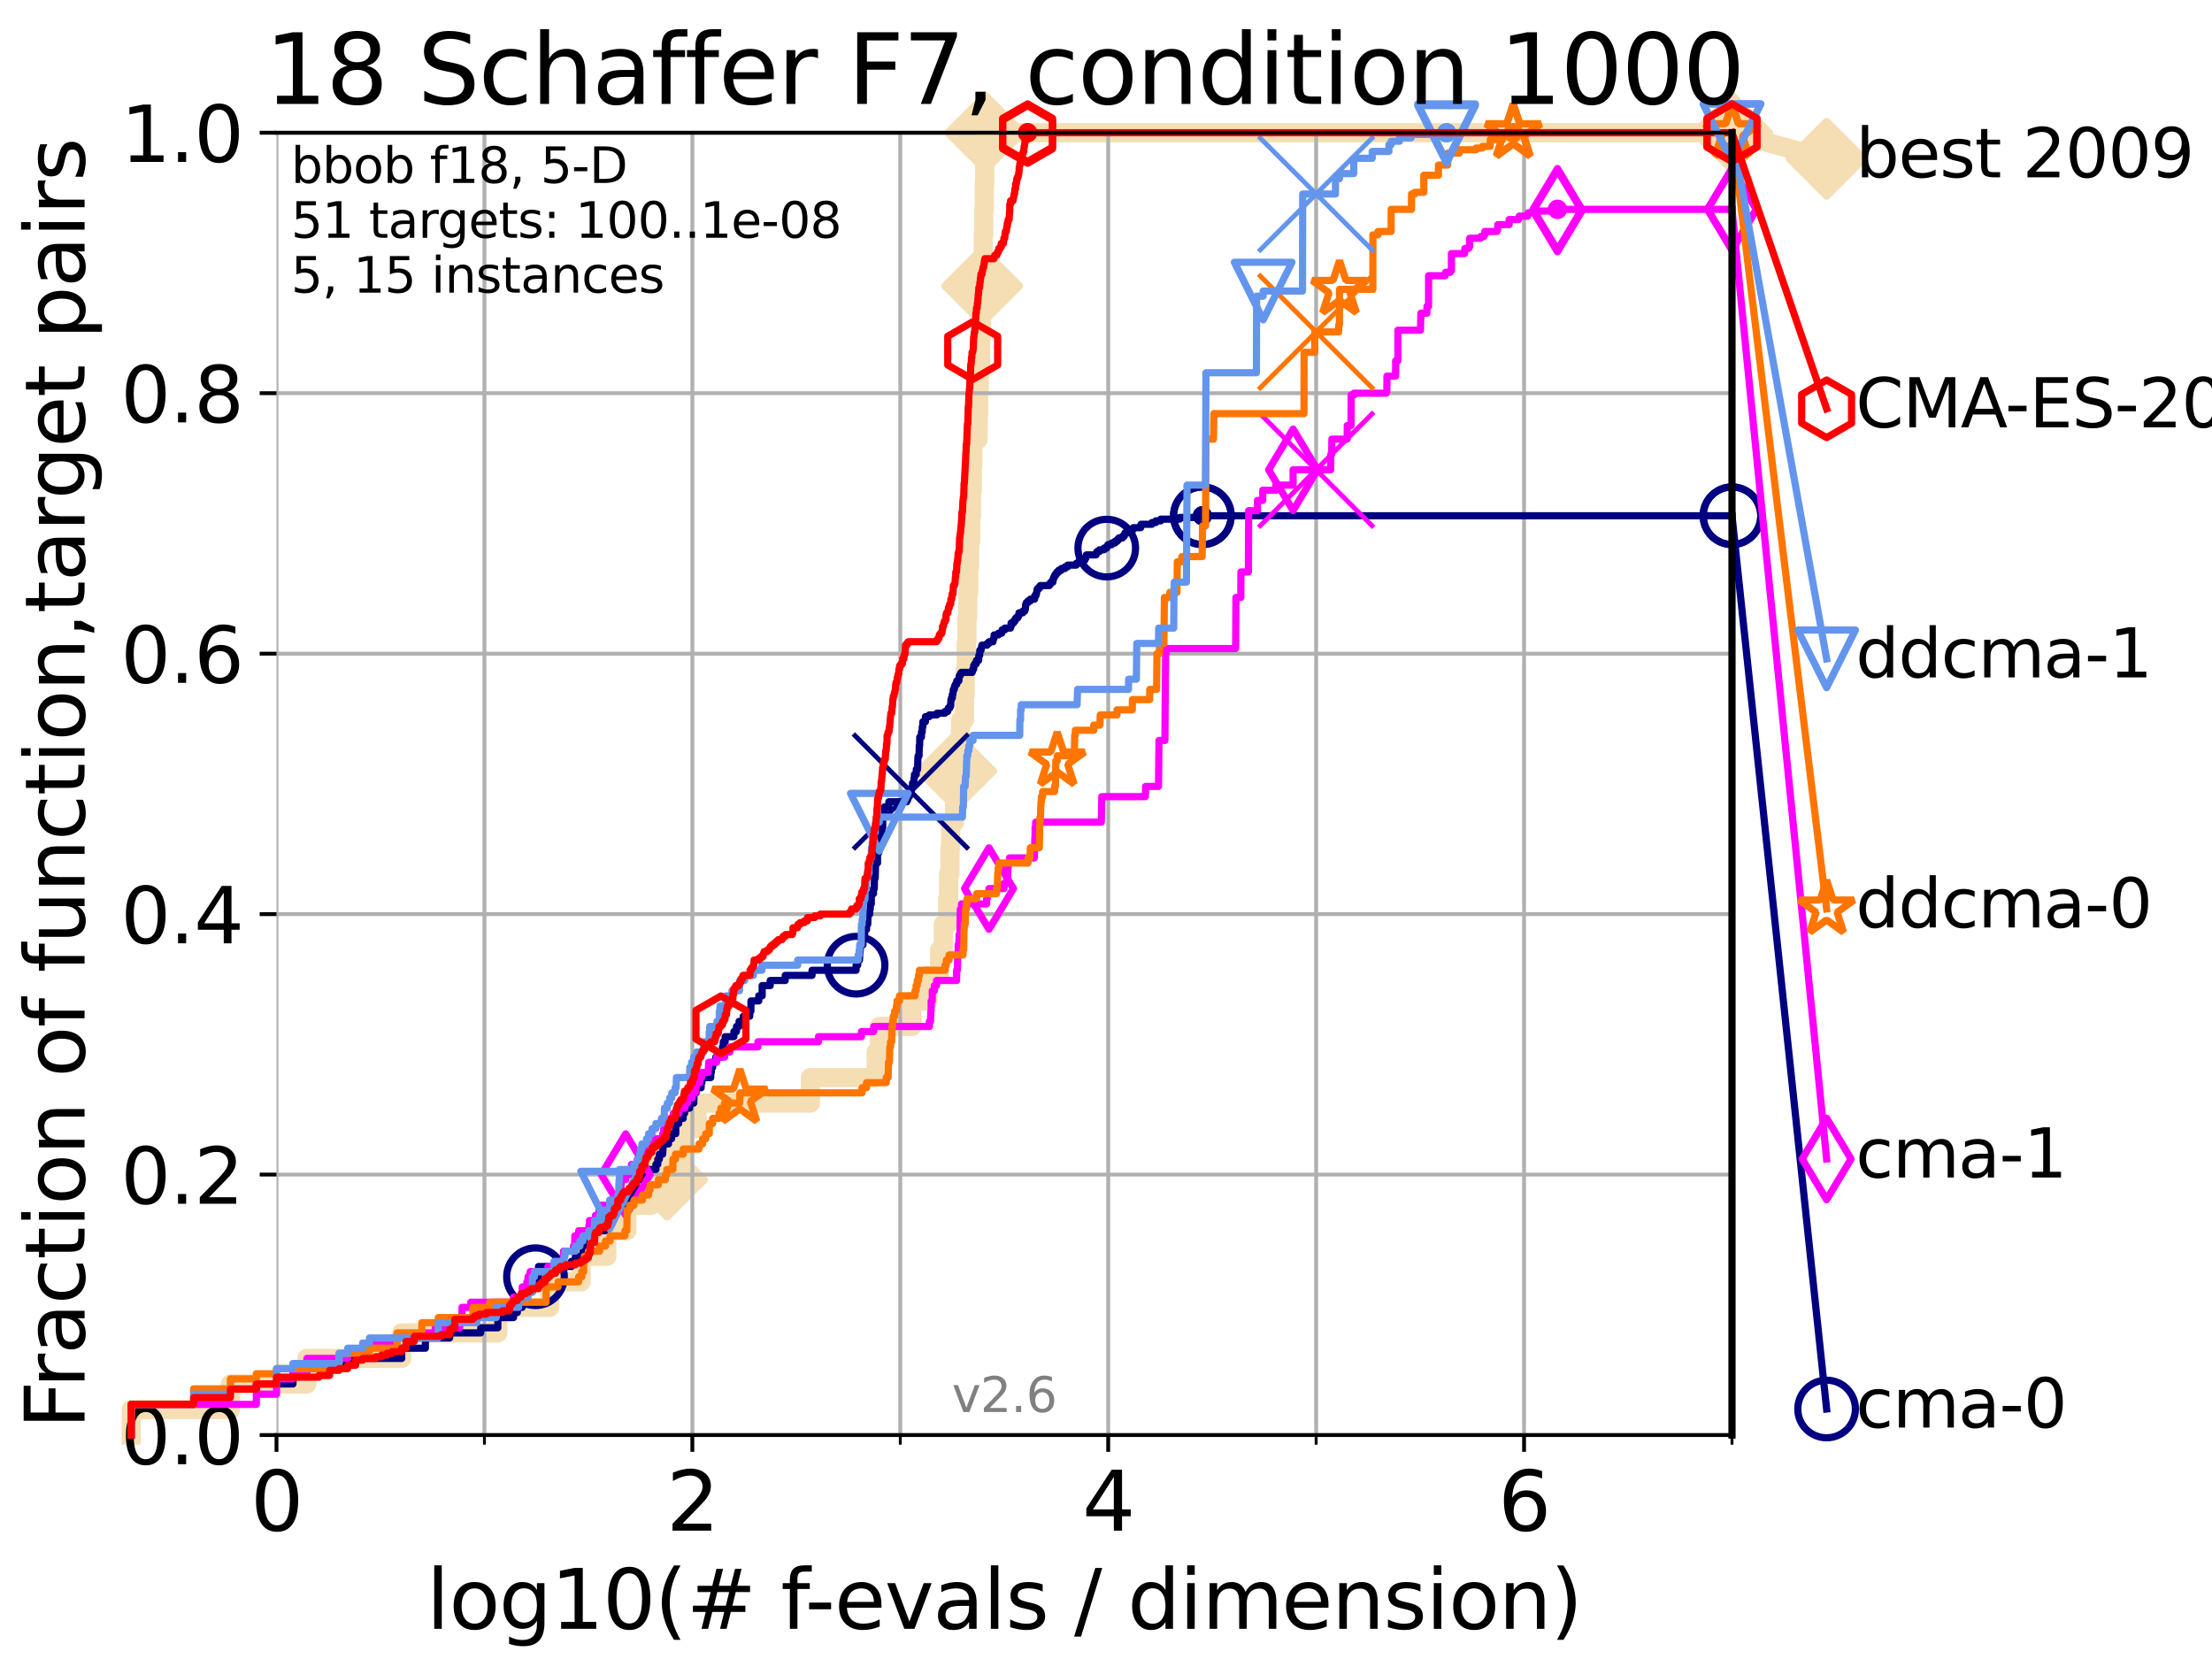 <?xml version="1.0" encoding="utf-8" standalone="no"?>
<!DOCTYPE svg PUBLIC "-//W3C//DTD SVG 1.1//EN"
  "http://www.w3.org/Graphics/SVG/1.1/DTD/svg11.dtd">
<svg xmlns:xlink="http://www.w3.org/1999/xlink" width="460.8pt" height="345.6pt" viewBox="0 0 460.8 345.6" xmlns="http://www.w3.org/2000/svg" version="1.1">
 <defs>
  <style type="text/css">*{stroke-linejoin: round; stroke-linecap: butt}</style>
 </defs>
 <g id="figure_1">
  <g id="patch_1">
   <path d="M 0 345.6 
L 460.8 345.6 
L 460.8 0 
L 0 0 
z
" style="fill: #ffffff"/>
  </g>
  <g id="axes_1">
   <g id="patch_2">
    <path d="M 57.6 298.944 
L 360.806 298.944 
L 360.806 27.648 
L 57.6 27.648 
z
" style="fill: #ffffff"/>
   </g>
   <g id="line2d_1">
    <path d="M 27.324 298.944 
L 27.324 293.624 
L 47.991 293.624 
L 47.991 288.305 
L 63.93 288.305 
L 63.93 282.985 
L 83.678 282.985 
L 83.678 277.666 
L 103.707 277.666 
L 103.707 272.346 
L 114.51 272.346 
L 114.51 267.027 
L 121.073 267.027 
L 121.073 261.707 
L 126.421 261.707 
L 126.421 256.388 
L 130.579 256.388 
L 130.579 251.068 
L 135.717 251.068 
L 135.717 245.749 
L 138.969 245.749 
L 138.969 240.429 
L 142.373 240.429 
L 142.373 235.11 
L 145.22 235.11 
L 145.22 229.79 
L 168.822 229.79 
L 168.822 224.471 
L 182.526 224.471 
L 182.526 219.151 
L 183.197 219.151 
L 183.197 213.832 
L 189.997 213.832 
L 189.997 208.512 
L 193.324 208.512 
L 193.324 203.192 
L 195.732 203.192 
L 195.732 197.873 
L 196.507 197.873 
L 196.507 192.553 
L 197.419 192.553 
L 197.419 187.234 
L 197.627 187.234 
L 197.627 181.914 
L 197.9 181.914 
L 197.9 176.595 
L 198.051 176.595 
L 198.051 171.275 
L 198.84 171.275 
L 198.84 165.956 
L 199.179 165.956 
L 199.179 160.636 
L 199.938 160.636 
L 199.938 155.317 
L 200.097 155.317 
L 200.097 149.997 
L 200.919 149.997 
L 200.919 144.678 
L 201.077 144.678 
L 201.077 139.358 
L 201.283 139.358 
L 201.283 134.039 
L 201.429 134.039 
L 201.429 128.719 
L 201.599 128.719 
L 201.599 123.4 
L 201.808 123.4 
L 201.808 118.08 
L 201.989 118.08 
L 201.989 112.76 
L 202.215 112.76 
L 202.215 107.441 
L 202.376 107.441 
L 202.376 102.121 
L 202.555 102.121 
L 202.555 96.802 
L 202.671 96.802 
L 202.671 91.482 
L 203.776 91.482 
L 203.776 86.163 
L 203.867 86.163 
L 203.867 80.843 
L 204.013 80.843 
L 204.013 75.524 
L 204.271 75.524 
L 204.271 70.204 
L 204.438 70.204 
L 204.438 64.885 
L 204.603 64.885 
L 204.603 59.565 
L 204.736 59.565 
L 204.736 54.246 
L 204.838 54.246 
L 204.838 48.926 
L 204.935 48.926 
L 204.935 43.607 
L 205.044 43.607 
L 205.044 38.287 
L 205.136 38.287 
L 205.136 32.968 
L 205.233 32.968 
L 205.233 27.648 
L 360.806 27.648 
" style="fill: none; stroke: #f5deb3; stroke-width: 4; stroke-linecap: square"/>
   </g>
   <g id="line2d_2">
    <defs>
     <path id="m71b5e571e8" d="M -0 7.778 
L 7.778 0 
L 0 -7.778 
L -7.778 -0 
z
" style="stroke: #f5deb3; stroke-width: 1.5; stroke-linejoin: miter"/>
    </defs>
    <g>
     <use xlink:href="#m71b5e571e8" x="138.969" y="245.749" style="fill: #f5deb3; stroke: #f5deb3; stroke-width: 1.5; stroke-linejoin: miter"/>
     <use xlink:href="#m71b5e571e8" x="199.179" y="160.636" style="fill: #f5deb3; stroke: #f5deb3; stroke-width: 1.5; stroke-linejoin: miter"/>
     <use xlink:href="#m71b5e571e8" x="204.603" y="59.565" style="fill: #f5deb3; stroke: #f5deb3; stroke-width: 1.5; stroke-linejoin: miter"/>
     <use xlink:href="#m71b5e571e8" x="205.233" y="27.648" style="fill: #f5deb3; stroke: #f5deb3; stroke-width: 1.5; stroke-linejoin: miter"/>
     <use xlink:href="#m71b5e571e8" x="205.233" y="27.648" style="fill: #f5deb3; stroke: #f5deb3; stroke-width: 1.5; stroke-linejoin: miter"/>
     <use xlink:href="#m71b5e571e8" x="360.806" y="27.648" style="fill: #f5deb3; stroke: #f5deb3; stroke-width: 1.5; stroke-linejoin: miter"/>
    </g>
   </g>
   <g id="line2d_3">
    <path style="fill: none; stroke: #f5deb3; stroke-width: 4; stroke-linecap: square"/>
    <g/>
   </g>
   <g id="line2d_4">
    <path d="M 360.806 27.648 
L 380.515 33.074 
" style="fill: none; stroke: #f5deb3; stroke-width: 4; stroke-linecap: square"/>
    <g>
     <use xlink:href="#m71b5e571e8" x="360.806" y="27.648" style="fill: #f5deb3; stroke: #f5deb3; stroke-width: 1.5; stroke-linejoin: miter"/>
     <use xlink:href="#m71b5e571e8" x="380.515" y="33.074" style="fill: #f5deb3; stroke: #f5deb3; stroke-width: 1.5; stroke-linejoin: miter"/>
    </g>
   </g>
   <g id="matplotlib.axis_1">
    <g id="xtick_1">
     <g id="line2d_5">
      <path d="M 57.6 298.944 
L 57.6 27.648 
" clip-path="url(#p0a26cc3ba9)" style="fill: none; stroke: #b0b0b0; stroke-width: 0.8; stroke-linecap: square"/>
     </g>
     <g id="line2d_6">
      <defs>
       <path id="mb0687a2e5d" d="M 0 0 
L 0 3.5 
" style="stroke: #000000; stroke-width: 0.8"/>
      </defs>
      <g>
       <use xlink:href="#mb0687a2e5d" x="57.6" y="298.944" style="stroke: #000000; stroke-width: 0.8"/>
      </g>
     </g>
     <g id="text_1">
      <!-- 0 -->
      <g transform="translate(52.192 318.861)scale(0.17 -0.17)">
       <defs>
        <path id="DejaVuSans-30" d="M 2034 4250 
Q 1547 4250 1301 3770 
Q 1056 3291 1056 2328 
Q 1056 1369 1301 889 
Q 1547 409 2034 409 
Q 2525 409 2770 889 
Q 3016 1369 3016 2328 
Q 3016 3291 2770 3770 
Q 2525 4250 2034 4250 
z
M 2034 4750 
Q 2819 4750 3233 4129 
Q 3647 3509 3647 2328 
Q 3647 1150 3233 529 
Q 2819 -91 2034 -91 
Q 1250 -91 836 529 
Q 422 1150 422 2328 
Q 422 3509 836 4129 
Q 1250 4750 2034 4750 
z
" transform="scale(0.016)"/>
       </defs>
       <use xlink:href="#DejaVuSans-30"/>
      </g>
     </g>
    </g>
    <g id="xtick_2">
     <g id="line2d_7">
      <path d="M 144.23 298.944 
L 144.23 27.648 
" clip-path="url(#p0a26cc3ba9)" style="fill: none; stroke: #b0b0b0; stroke-width: 0.8; stroke-linecap: square"/>
     </g>
     <g id="line2d_8">
      <g>
       <use xlink:href="#mb0687a2e5d" x="144.23" y="298.944" style="stroke: #000000; stroke-width: 0.8"/>
      </g>
     </g>
     <g id="text_2">
      <!-- 2 -->
      <g transform="translate(138.822 318.861)scale(0.17 -0.17)">
       <defs>
        <path id="DejaVuSans-32" d="M 1228 531 
L 3431 531 
L 3431 0 
L 469 0 
L 469 531 
Q 828 903 1448 1529 
Q 2069 2156 2228 2338 
Q 2531 2678 2651 2914 
Q 2772 3150 2772 3378 
Q 2772 3750 2511 3984 
Q 2250 4219 1831 4219 
Q 1534 4219 1204 4116 
Q 875 4013 500 3803 
L 500 4441 
Q 881 4594 1212 4672 
Q 1544 4750 1819 4750 
Q 2544 4750 2975 4387 
Q 3406 4025 3406 3419 
Q 3406 3131 3298 2873 
Q 3191 2616 2906 2266 
Q 2828 2175 2409 1742 
Q 1991 1309 1228 531 
z
" transform="scale(0.016)"/>
       </defs>
       <use xlink:href="#DejaVuSans-32"/>
      </g>
     </g>
    </g>
    <g id="xtick_3">
     <g id="line2d_9">
      <path d="M 230.861 298.944 
L 230.861 27.648 
" clip-path="url(#p0a26cc3ba9)" style="fill: none; stroke: #b0b0b0; stroke-width: 0.8; stroke-linecap: square"/>
     </g>
     <g id="line2d_10">
      <g>
       <use xlink:href="#mb0687a2e5d" x="230.861" y="298.944" style="stroke: #000000; stroke-width: 0.8"/>
      </g>
     </g>
     <g id="text_3">
      <!-- 4 -->
      <g transform="translate(225.453 318.861)scale(0.17 -0.17)">
       <defs>
        <path id="DejaVuSans-34" d="M 2419 4116 
L 825 1625 
L 2419 1625 
L 2419 4116 
z
M 2253 4666 
L 3047 4666 
L 3047 1625 
L 3713 1625 
L 3713 1100 
L 3047 1100 
L 3047 0 
L 2419 0 
L 2419 1100 
L 313 1100 
L 313 1709 
L 2253 4666 
z
" transform="scale(0.016)"/>
       </defs>
       <use xlink:href="#DejaVuSans-34"/>
      </g>
     </g>
    </g>
    <g id="xtick_4">
     <g id="line2d_11">
      <path d="M 317.491 298.944 
L 317.491 27.648 
" clip-path="url(#p0a26cc3ba9)" style="fill: none; stroke: #b0b0b0; stroke-width: 0.8; stroke-linecap: square"/>
     </g>
     <g id="line2d_12">
      <g>
       <use xlink:href="#mb0687a2e5d" x="317.491" y="298.944" style="stroke: #000000; stroke-width: 0.8"/>
      </g>
     </g>
     <g id="text_4">
      <!-- 6 -->
      <g transform="translate(312.083 318.861)scale(0.17 -0.17)">
       <defs>
        <path id="DejaVuSans-36" d="M 2113 2584 
Q 1688 2584 1439 2293 
Q 1191 2003 1191 1497 
Q 1191 994 1439 701 
Q 1688 409 2113 409 
Q 2538 409 2786 701 
Q 3034 994 3034 1497 
Q 3034 2003 2786 2293 
Q 2538 2584 2113 2584 
z
M 3366 4563 
L 3366 3988 
Q 3128 4100 2886 4159 
Q 2644 4219 2406 4219 
Q 1781 4219 1451 3797 
Q 1122 3375 1075 2522 
Q 1259 2794 1537 2939 
Q 1816 3084 2150 3084 
Q 2853 3084 3261 2657 
Q 3669 2231 3669 1497 
Q 3669 778 3244 343 
Q 2819 -91 2113 -91 
Q 1303 -91 875 529 
Q 447 1150 447 2328 
Q 447 3434 972 4092 
Q 1497 4750 2381 4750 
Q 2619 4750 2861 4703 
Q 3103 4656 3366 4563 
z
" transform="scale(0.016)"/>
       </defs>
       <use xlink:href="#DejaVuSans-36"/>
      </g>
     </g>
    </g>
    <g id="xtick_5">
     <g id="line2d_13">
      <path d="M 100.915 298.944 
L 100.915 27.648 
" clip-path="url(#p0a26cc3ba9)" style="fill: none; stroke: #b0b0b0; stroke-width: 0.8; stroke-linecap: square"/>
     </g>
     <g id="line2d_14">
      <defs>
       <path id="m587b0e6840" d="M 0 0 
L 0 2 
" style="stroke: #000000; stroke-width: 0.6"/>
      </defs>
      <g>
       <use xlink:href="#m587b0e6840" x="100.915" y="298.944" style="stroke: #000000; stroke-width: 0.6"/>
      </g>
     </g>
    </g>
    <g id="xtick_6">
     <g id="line2d_15">
      <path d="M 187.546 298.944 
L 187.546 27.648 
" clip-path="url(#p0a26cc3ba9)" style="fill: none; stroke: #b0b0b0; stroke-width: 0.8; stroke-linecap: square"/>
     </g>
     <g id="line2d_16">
      <g>
       <use xlink:href="#m587b0e6840" x="187.546" y="298.944" style="stroke: #000000; stroke-width: 0.6"/>
      </g>
     </g>
    </g>
    <g id="xtick_7">
     <g id="line2d_17">
      <path d="M 274.176 298.944 
L 274.176 27.648 
" clip-path="url(#p0a26cc3ba9)" style="fill: none; stroke: #b0b0b0; stroke-width: 0.8; stroke-linecap: square"/>
     </g>
     <g id="line2d_18">
      <g>
       <use xlink:href="#m587b0e6840" x="274.176" y="298.944" style="stroke: #000000; stroke-width: 0.6"/>
      </g>
     </g>
    </g>
    <g id="xtick_8">
     <g id="line2d_19">
      <path d="M 360.806 298.944 
L 360.806 27.648 
" clip-path="url(#p0a26cc3ba9)" style="fill: none; stroke: #b0b0b0; stroke-width: 0.8; stroke-linecap: square"/>
     </g>
     <g id="line2d_20">
      <g>
       <use xlink:href="#m587b0e6840" x="360.806" y="298.944" style="stroke: #000000; stroke-width: 0.6"/>
      </g>
     </g>
    </g>
    <g id="text_5">
     <!-- log10(# f-evals / dimension) -->
     <g transform="translate(88.823 339.314)scale(0.17 -0.17)">
      <defs>
       <path id="DejaVuSans-6c" d="M 603 4863 
L 1178 4863 
L 1178 0 
L 603 0 
L 603 4863 
z
" transform="scale(0.016)"/>
       <path id="DejaVuSans-6f" d="M 1959 3097 
Q 1497 3097 1228 2736 
Q 959 2375 959 1747 
Q 959 1119 1226 758 
Q 1494 397 1959 397 
Q 2419 397 2687 759 
Q 2956 1122 2956 1747 
Q 2956 2369 2687 2733 
Q 2419 3097 1959 3097 
z
M 1959 3584 
Q 2709 3584 3137 3096 
Q 3566 2609 3566 1747 
Q 3566 888 3137 398 
Q 2709 -91 1959 -91 
Q 1206 -91 779 398 
Q 353 888 353 1747 
Q 353 2609 779 3096 
Q 1206 3584 1959 3584 
z
" transform="scale(0.016)"/>
       <path id="DejaVuSans-67" d="M 2906 1791 
Q 2906 2416 2648 2759 
Q 2391 3103 1925 3103 
Q 1463 3103 1205 2759 
Q 947 2416 947 1791 
Q 947 1169 1205 825 
Q 1463 481 1925 481 
Q 2391 481 2648 825 
Q 2906 1169 2906 1791 
z
M 3481 434 
Q 3481 -459 3084 -895 
Q 2688 -1331 1869 -1331 
Q 1566 -1331 1297 -1286 
Q 1028 -1241 775 -1147 
L 775 -588 
Q 1028 -725 1275 -790 
Q 1522 -856 1778 -856 
Q 2344 -856 2625 -561 
Q 2906 -266 2906 331 
L 2906 616 
Q 2728 306 2450 153 
Q 2172 0 1784 0 
Q 1141 0 747 490 
Q 353 981 353 1791 
Q 353 2603 747 3093 
Q 1141 3584 1784 3584 
Q 2172 3584 2450 3431 
Q 2728 3278 2906 2969 
L 2906 3500 
L 3481 3500 
L 3481 434 
z
" transform="scale(0.016)"/>
       <path id="DejaVuSans-31" d="M 794 531 
L 1825 531 
L 1825 4091 
L 703 3866 
L 703 4441 
L 1819 4666 
L 2450 4666 
L 2450 531 
L 3481 531 
L 3481 0 
L 794 0 
L 794 531 
z
" transform="scale(0.016)"/>
       <path id="DejaVuSans-28" d="M 1984 4856 
Q 1566 4138 1362 3434 
Q 1159 2731 1159 2009 
Q 1159 1288 1364 580 
Q 1569 -128 1984 -844 
L 1484 -844 
Q 1016 -109 783 600 
Q 550 1309 550 2009 
Q 550 2706 781 3412 
Q 1013 4119 1484 4856 
L 1984 4856 
z
" transform="scale(0.016)"/>
       <path id="DejaVuSans-23" d="M 3272 2816 
L 2363 2816 
L 2100 1772 
L 3016 1772 
L 3272 2816 
z
M 2803 4594 
L 2478 3297 
L 3391 3297 
L 3719 4594 
L 4219 4594 
L 3897 3297 
L 4872 3297 
L 4872 2816 
L 3775 2816 
L 3519 1772 
L 4513 1772 
L 4513 1294 
L 3397 1294 
L 3072 0 
L 2572 0 
L 2894 1294 
L 1978 1294 
L 1656 0 
L 1153 0 
L 1478 1294 
L 494 1294 
L 494 1772 
L 1594 1772 
L 1856 2816 
L 850 2816 
L 850 3297 
L 1978 3297 
L 2297 4594 
L 2803 4594 
z
" transform="scale(0.016)"/>
       <path id="DejaVuSans-20" transform="scale(0.016)"/>
       <path id="DejaVuSans-66" d="M 2375 4863 
L 2375 4384 
L 1825 4384 
Q 1516 4384 1395 4259 
Q 1275 4134 1275 3809 
L 1275 3500 
L 2222 3500 
L 2222 3053 
L 1275 3053 
L 1275 0 
L 697 0 
L 697 3053 
L 147 3053 
L 147 3500 
L 697 3500 
L 697 3744 
Q 697 4328 969 4595 
Q 1241 4863 1831 4863 
L 2375 4863 
z
" transform="scale(0.016)"/>
       <path id="DejaVuSans-2d" d="M 313 2009 
L 1997 2009 
L 1997 1497 
L 313 1497 
L 313 2009 
z
" transform="scale(0.016)"/>
       <path id="DejaVuSans-65" d="M 3597 1894 
L 3597 1613 
L 953 1613 
Q 991 1019 1311 708 
Q 1631 397 2203 397 
Q 2534 397 2845 478 
Q 3156 559 3463 722 
L 3463 178 
Q 3153 47 2828 -22 
Q 2503 -91 2169 -91 
Q 1331 -91 842 396 
Q 353 884 353 1716 
Q 353 2575 817 3079 
Q 1281 3584 2069 3584 
Q 2775 3584 3186 3129 
Q 3597 2675 3597 1894 
z
M 3022 2063 
Q 3016 2534 2758 2815 
Q 2500 3097 2075 3097 
Q 1594 3097 1305 2825 
Q 1016 2553 972 2059 
L 3022 2063 
z
" transform="scale(0.016)"/>
       <path id="DejaVuSans-76" d="M 191 3500 
L 800 3500 
L 1894 563 
L 2988 3500 
L 3597 3500 
L 2284 0 
L 1503 0 
L 191 3500 
z
" transform="scale(0.016)"/>
       <path id="DejaVuSans-61" d="M 2194 1759 
Q 1497 1759 1228 1600 
Q 959 1441 959 1056 
Q 959 750 1161 570 
Q 1363 391 1709 391 
Q 2188 391 2477 730 
Q 2766 1069 2766 1631 
L 2766 1759 
L 2194 1759 
z
M 3341 1997 
L 3341 0 
L 2766 0 
L 2766 531 
Q 2569 213 2275 61 
Q 1981 -91 1556 -91 
Q 1019 -91 701 211 
Q 384 513 384 1019 
Q 384 1609 779 1909 
Q 1175 2209 1959 2209 
L 2766 2209 
L 2766 2266 
Q 2766 2663 2505 2880 
Q 2244 3097 1772 3097 
Q 1472 3097 1187 3025 
Q 903 2953 641 2809 
L 641 3341 
Q 956 3463 1253 3523 
Q 1550 3584 1831 3584 
Q 2591 3584 2966 3190 
Q 3341 2797 3341 1997 
z
" transform="scale(0.016)"/>
       <path id="DejaVuSans-73" d="M 2834 3397 
L 2834 2853 
Q 2591 2978 2328 3040 
Q 2066 3103 1784 3103 
Q 1356 3103 1142 2972 
Q 928 2841 928 2578 
Q 928 2378 1081 2264 
Q 1234 2150 1697 2047 
L 1894 2003 
Q 2506 1872 2764 1633 
Q 3022 1394 3022 966 
Q 3022 478 2636 193 
Q 2250 -91 1575 -91 
Q 1294 -91 989 -36 
Q 684 19 347 128 
L 347 722 
Q 666 556 975 473 
Q 1284 391 1588 391 
Q 1994 391 2212 530 
Q 2431 669 2431 922 
Q 2431 1156 2273 1281 
Q 2116 1406 1581 1522 
L 1381 1569 
Q 847 1681 609 1914 
Q 372 2147 372 2553 
Q 372 3047 722 3315 
Q 1072 3584 1716 3584 
Q 2034 3584 2315 3537 
Q 2597 3491 2834 3397 
z
" transform="scale(0.016)"/>
       <path id="DejaVuSans-2f" d="M 1625 4666 
L 2156 4666 
L 531 -594 
L 0 -594 
L 1625 4666 
z
" transform="scale(0.016)"/>
       <path id="DejaVuSans-64" d="M 2906 2969 
L 2906 4863 
L 3481 4863 
L 3481 0 
L 2906 0 
L 2906 525 
Q 2725 213 2448 61 
Q 2172 -91 1784 -91 
Q 1150 -91 751 415 
Q 353 922 353 1747 
Q 353 2572 751 3078 
Q 1150 3584 1784 3584 
Q 2172 3584 2448 3432 
Q 2725 3281 2906 2969 
z
M 947 1747 
Q 947 1113 1208 752 
Q 1469 391 1925 391 
Q 2381 391 2643 752 
Q 2906 1113 2906 1747 
Q 2906 2381 2643 2742 
Q 2381 3103 1925 3103 
Q 1469 3103 1208 2742 
Q 947 2381 947 1747 
z
" transform="scale(0.016)"/>
       <path id="DejaVuSans-69" d="M 603 3500 
L 1178 3500 
L 1178 0 
L 603 0 
L 603 3500 
z
M 603 4863 
L 1178 4863 
L 1178 4134 
L 603 4134 
L 603 4863 
z
" transform="scale(0.016)"/>
       <path id="DejaVuSans-6d" d="M 3328 2828 
Q 3544 3216 3844 3400 
Q 4144 3584 4550 3584 
Q 5097 3584 5394 3201 
Q 5691 2819 5691 2113 
L 5691 0 
L 5113 0 
L 5113 2094 
Q 5113 2597 4934 2840 
Q 4756 3084 4391 3084 
Q 3944 3084 3684 2787 
Q 3425 2491 3425 1978 
L 3425 0 
L 2847 0 
L 2847 2094 
Q 2847 2600 2669 2842 
Q 2491 3084 2119 3084 
Q 1678 3084 1418 2786 
Q 1159 2488 1159 1978 
L 1159 0 
L 581 0 
L 581 3500 
L 1159 3500 
L 1159 2956 
Q 1356 3278 1631 3431 
Q 1906 3584 2284 3584 
Q 2666 3584 2933 3390 
Q 3200 3197 3328 2828 
z
" transform="scale(0.016)"/>
       <path id="DejaVuSans-6e" d="M 3513 2113 
L 3513 0 
L 2938 0 
L 2938 2094 
Q 2938 2591 2744 2837 
Q 2550 3084 2163 3084 
Q 1697 3084 1428 2787 
Q 1159 2491 1159 1978 
L 1159 0 
L 581 0 
L 581 3500 
L 1159 3500 
L 1159 2956 
Q 1366 3272 1645 3428 
Q 1925 3584 2291 3584 
Q 2894 3584 3203 3211 
Q 3513 2838 3513 2113 
z
" transform="scale(0.016)"/>
       <path id="DejaVuSans-29" d="M 513 4856 
L 1013 4856 
Q 1481 4119 1714 3412 
Q 1947 2706 1947 2009 
Q 1947 1309 1714 600 
Q 1481 -109 1013 -844 
L 513 -844 
Q 928 -128 1133 580 
Q 1338 1288 1338 2009 
Q 1338 2731 1133 3434 
Q 928 4138 513 4856 
z
" transform="scale(0.016)"/>
      </defs>
      <use xlink:href="#DejaVuSans-6c"/>
      <use xlink:href="#DejaVuSans-6f" x="27.783"/>
      <use xlink:href="#DejaVuSans-67" x="88.965"/>
      <use xlink:href="#DejaVuSans-31" x="152.441"/>
      <use xlink:href="#DejaVuSans-30" x="216.064"/>
      <use xlink:href="#DejaVuSans-28" x="279.688"/>
      <use xlink:href="#DejaVuSans-23" x="318.701"/>
      <use xlink:href="#DejaVuSans-20" x="402.49"/>
      <use xlink:href="#DejaVuSans-66" x="434.277"/>
      <use xlink:href="#DejaVuSans-2d" x="463.982"/>
      <use xlink:href="#DejaVuSans-65" x="500.066"/>
      <use xlink:href="#DejaVuSans-76" x="561.59"/>
      <use xlink:href="#DejaVuSans-61" x="620.77"/>
      <use xlink:href="#DejaVuSans-6c" x="682.049"/>
      <use xlink:href="#DejaVuSans-73" x="709.832"/>
      <use xlink:href="#DejaVuSans-20" x="761.932"/>
      <use xlink:href="#DejaVuSans-2f" x="793.719"/>
      <use xlink:href="#DejaVuSans-20" x="827.41"/>
      <use xlink:href="#DejaVuSans-64" x="859.197"/>
      <use xlink:href="#DejaVuSans-69" x="922.674"/>
      <use xlink:href="#DejaVuSans-6d" x="950.457"/>
      <use xlink:href="#DejaVuSans-65" x="1047.869"/>
      <use xlink:href="#DejaVuSans-6e" x="1109.393"/>
      <use xlink:href="#DejaVuSans-73" x="1172.771"/>
      <use xlink:href="#DejaVuSans-69" x="1224.871"/>
      <use xlink:href="#DejaVuSans-6f" x="1252.654"/>
      <use xlink:href="#DejaVuSans-6e" x="1313.836"/>
      <use xlink:href="#DejaVuSans-29" x="1377.215"/>
     </g>
    </g>
   </g>
   <g id="matplotlib.axis_2">
    <g id="ytick_1">
     <g id="line2d_21">
      <path d="M 57.6 298.944 
L 360.806 298.944 
" clip-path="url(#p0a26cc3ba9)" style="fill: none; stroke: #b0b0b0; stroke-width: 0.8; stroke-linecap: square"/>
     </g>
     <g id="line2d_22">
      <defs>
       <path id="mda55845f35" d="M 0 0 
L -3.5 0 
" style="stroke: #000000; stroke-width: 0.8"/>
      </defs>
      <g>
       <use xlink:href="#mda55845f35" x="57.6" y="298.944" style="stroke: #000000; stroke-width: 0.8"/>
      </g>
     </g>
     <g id="text_6">
      <!-- 0.0 -->
      <g transform="translate(25.155 305.023)scale(0.16 -0.16)">
       <defs>
        <path id="DejaVuSans-2e" d="M 684 794 
L 1344 794 
L 1344 0 
L 684 0 
L 684 794 
z
" transform="scale(0.016)"/>
       </defs>
       <use xlink:href="#DejaVuSans-30"/>
       <use xlink:href="#DejaVuSans-2e" x="63.623"/>
       <use xlink:href="#DejaVuSans-30" x="95.41"/>
      </g>
     </g>
    </g>
    <g id="ytick_2">
     <g id="line2d_23">
      <path d="M 57.6 244.685 
L 360.806 244.685 
" clip-path="url(#p0a26cc3ba9)" style="fill: none; stroke: #b0b0b0; stroke-width: 0.8; stroke-linecap: square"/>
     </g>
     <g id="line2d_24">
      <g>
       <use xlink:href="#mda55845f35" x="57.6" y="244.685" style="stroke: #000000; stroke-width: 0.8"/>
      </g>
     </g>
     <g id="text_7">
      <!-- 0.2 -->
      <g transform="translate(25.155 250.764)scale(0.16 -0.16)">
       <use xlink:href="#DejaVuSans-30"/>
       <use xlink:href="#DejaVuSans-2e" x="63.623"/>
       <use xlink:href="#DejaVuSans-32" x="95.41"/>
      </g>
     </g>
    </g>
    <g id="ytick_3">
     <g id="line2d_25">
      <path d="M 57.6 190.426 
L 360.806 190.426 
" clip-path="url(#p0a26cc3ba9)" style="fill: none; stroke: #b0b0b0; stroke-width: 0.8; stroke-linecap: square"/>
     </g>
     <g id="line2d_26">
      <g>
       <use xlink:href="#mda55845f35" x="57.6" y="190.426" style="stroke: #000000; stroke-width: 0.8"/>
      </g>
     </g>
     <g id="text_8">
      <!-- 0.4 -->
      <g transform="translate(25.155 196.504)scale(0.16 -0.16)">
       <use xlink:href="#DejaVuSans-30"/>
       <use xlink:href="#DejaVuSans-2e" x="63.623"/>
       <use xlink:href="#DejaVuSans-34" x="95.41"/>
      </g>
     </g>
    </g>
    <g id="ytick_4">
     <g id="line2d_27">
      <path d="M 57.6 136.166 
L 360.806 136.166 
" clip-path="url(#p0a26cc3ba9)" style="fill: none; stroke: #b0b0b0; stroke-width: 0.8; stroke-linecap: square"/>
     </g>
     <g id="line2d_28">
      <g>
       <use xlink:href="#mda55845f35" x="57.6" y="136.166" style="stroke: #000000; stroke-width: 0.8"/>
      </g>
     </g>
     <g id="text_9">
      <!-- 0.6 -->
      <g transform="translate(25.155 142.245)scale(0.16 -0.16)">
       <use xlink:href="#DejaVuSans-30"/>
       <use xlink:href="#DejaVuSans-2e" x="63.623"/>
       <use xlink:href="#DejaVuSans-36" x="95.41"/>
      </g>
     </g>
    </g>
    <g id="ytick_5">
     <g id="line2d_29">
      <path d="M 57.6 81.907 
L 360.806 81.907 
" clip-path="url(#p0a26cc3ba9)" style="fill: none; stroke: #b0b0b0; stroke-width: 0.8; stroke-linecap: square"/>
     </g>
     <g id="line2d_30">
      <g>
       <use xlink:href="#mda55845f35" x="57.6" y="81.907" style="stroke: #000000; stroke-width: 0.8"/>
      </g>
     </g>
     <g id="text_10">
      <!-- 0.8 -->
      <g transform="translate(25.155 87.986)scale(0.16 -0.16)">
       <defs>
        <path id="DejaVuSans-38" d="M 2034 2216 
Q 1584 2216 1326 1975 
Q 1069 1734 1069 1313 
Q 1069 891 1326 650 
Q 1584 409 2034 409 
Q 2484 409 2743 651 
Q 3003 894 3003 1313 
Q 3003 1734 2745 1975 
Q 2488 2216 2034 2216 
z
M 1403 2484 
Q 997 2584 770 2862 
Q 544 3141 544 3541 
Q 544 4100 942 4425 
Q 1341 4750 2034 4750 
Q 2731 4750 3128 4425 
Q 3525 4100 3525 3541 
Q 3525 3141 3298 2862 
Q 3072 2584 2669 2484 
Q 3125 2378 3379 2068 
Q 3634 1759 3634 1313 
Q 3634 634 3220 271 
Q 2806 -91 2034 -91 
Q 1263 -91 848 271 
Q 434 634 434 1313 
Q 434 1759 690 2068 
Q 947 2378 1403 2484 
z
M 1172 3481 
Q 1172 3119 1398 2916 
Q 1625 2713 2034 2713 
Q 2441 2713 2670 2916 
Q 2900 3119 2900 3481 
Q 2900 3844 2670 4047 
Q 2441 4250 2034 4250 
Q 1625 4250 1398 4047 
Q 1172 3844 1172 3481 
z
" transform="scale(0.016)"/>
       </defs>
       <use xlink:href="#DejaVuSans-30"/>
       <use xlink:href="#DejaVuSans-2e" x="63.623"/>
       <use xlink:href="#DejaVuSans-38" x="95.41"/>
      </g>
     </g>
    </g>
    <g id="ytick_6">
     <g id="line2d_31">
      <path d="M 57.6 27.648 
L 360.806 27.648 
" clip-path="url(#p0a26cc3ba9)" style="fill: none; stroke: #b0b0b0; stroke-width: 0.8; stroke-linecap: square"/>
     </g>
     <g id="line2d_32">
      <g>
       <use xlink:href="#mda55845f35" x="57.6" y="27.648" style="stroke: #000000; stroke-width: 0.8"/>
      </g>
     </g>
     <g id="text_11">
      <!-- 1.0 -->
      <g transform="translate(25.155 33.727)scale(0.16 -0.16)">
       <use xlink:href="#DejaVuSans-31"/>
       <use xlink:href="#DejaVuSans-2e" x="63.623"/>
       <use xlink:href="#DejaVuSans-30" x="95.41"/>
      </g>
     </g>
    </g>
    <g id="text_12">
     <!-- Fraction of function,target pairs -->
     <g transform="translate(17.62 297.681)rotate(-90)scale(0.17 -0.17)">
      <defs>
       <path id="DejaVuSans-46" d="M 628 4666 
L 3309 4666 
L 3309 4134 
L 1259 4134 
L 1259 2759 
L 3109 2759 
L 3109 2228 
L 1259 2228 
L 1259 0 
L 628 0 
L 628 4666 
z
" transform="scale(0.016)"/>
       <path id="DejaVuSans-72" d="M 2631 2963 
Q 2534 3019 2420 3045 
Q 2306 3072 2169 3072 
Q 1681 3072 1420 2755 
Q 1159 2438 1159 1844 
L 1159 0 
L 581 0 
L 581 3500 
L 1159 3500 
L 1159 2956 
Q 1341 3275 1631 3429 
Q 1922 3584 2338 3584 
Q 2397 3584 2469 3576 
Q 2541 3569 2628 3553 
L 2631 2963 
z
" transform="scale(0.016)"/>
       <path id="DejaVuSans-63" d="M 3122 3366 
L 3122 2828 
Q 2878 2963 2633 3030 
Q 2388 3097 2138 3097 
Q 1578 3097 1268 2742 
Q 959 2388 959 1747 
Q 959 1106 1268 751 
Q 1578 397 2138 397 
Q 2388 397 2633 464 
Q 2878 531 3122 666 
L 3122 134 
Q 2881 22 2623 -34 
Q 2366 -91 2075 -91 
Q 1284 -91 818 406 
Q 353 903 353 1747 
Q 353 2603 823 3093 
Q 1294 3584 2113 3584 
Q 2378 3584 2631 3529 
Q 2884 3475 3122 3366 
z
" transform="scale(0.016)"/>
       <path id="DejaVuSans-74" d="M 1172 4494 
L 1172 3500 
L 2356 3500 
L 2356 3053 
L 1172 3053 
L 1172 1153 
Q 1172 725 1289 603 
Q 1406 481 1766 481 
L 2356 481 
L 2356 0 
L 1766 0 
Q 1100 0 847 248 
Q 594 497 594 1153 
L 594 3053 
L 172 3053 
L 172 3500 
L 594 3500 
L 594 4494 
L 1172 4494 
z
" transform="scale(0.016)"/>
       <path id="DejaVuSans-75" d="M 544 1381 
L 544 3500 
L 1119 3500 
L 1119 1403 
Q 1119 906 1312 657 
Q 1506 409 1894 409 
Q 2359 409 2629 706 
Q 2900 1003 2900 1516 
L 2900 3500 
L 3475 3500 
L 3475 0 
L 2900 0 
L 2900 538 
Q 2691 219 2414 64 
Q 2138 -91 1772 -91 
Q 1169 -91 856 284 
Q 544 659 544 1381 
z
M 1991 3584 
L 1991 3584 
z
" transform="scale(0.016)"/>
       <path id="DejaVuSans-2c" d="M 750 794 
L 1409 794 
L 1409 256 
L 897 -744 
L 494 -744 
L 750 256 
L 750 794 
z
" transform="scale(0.016)"/>
       <path id="DejaVuSans-70" d="M 1159 525 
L 1159 -1331 
L 581 -1331 
L 581 3500 
L 1159 3500 
L 1159 2969 
Q 1341 3281 1617 3432 
Q 1894 3584 2278 3584 
Q 2916 3584 3314 3078 
Q 3713 2572 3713 1747 
Q 3713 922 3314 415 
Q 2916 -91 2278 -91 
Q 1894 -91 1617 61 
Q 1341 213 1159 525 
z
M 3116 1747 
Q 3116 2381 2855 2742 
Q 2594 3103 2138 3103 
Q 1681 3103 1420 2742 
Q 1159 2381 1159 1747 
Q 1159 1113 1420 752 
Q 1681 391 2138 391 
Q 2594 391 2855 752 
Q 3116 1113 3116 1747 
z
" transform="scale(0.016)"/>
      </defs>
      <use xlink:href="#DejaVuSans-46"/>
      <use xlink:href="#DejaVuSans-72" x="50.27"/>
      <use xlink:href="#DejaVuSans-61" x="91.383"/>
      <use xlink:href="#DejaVuSans-63" x="152.662"/>
      <use xlink:href="#DejaVuSans-74" x="207.643"/>
      <use xlink:href="#DejaVuSans-69" x="246.852"/>
      <use xlink:href="#DejaVuSans-6f" x="274.635"/>
      <use xlink:href="#DejaVuSans-6e" x="335.816"/>
      <use xlink:href="#DejaVuSans-20" x="399.195"/>
      <use xlink:href="#DejaVuSans-6f" x="430.982"/>
      <use xlink:href="#DejaVuSans-66" x="492.164"/>
      <use xlink:href="#DejaVuSans-20" x="527.369"/>
      <use xlink:href="#DejaVuSans-66" x="559.156"/>
      <use xlink:href="#DejaVuSans-75" x="594.361"/>
      <use xlink:href="#DejaVuSans-6e" x="657.74"/>
      <use xlink:href="#DejaVuSans-63" x="721.119"/>
      <use xlink:href="#DejaVuSans-74" x="776.1"/>
      <use xlink:href="#DejaVuSans-69" x="815.309"/>
      <use xlink:href="#DejaVuSans-6f" x="843.092"/>
      <use xlink:href="#DejaVuSans-6e" x="904.273"/>
      <use xlink:href="#DejaVuSans-2c" x="967.652"/>
      <use xlink:href="#DejaVuSans-74" x="999.439"/>
      <use xlink:href="#DejaVuSans-61" x="1038.648"/>
      <use xlink:href="#DejaVuSans-72" x="1099.928"/>
      <use xlink:href="#DejaVuSans-67" x="1139.291"/>
      <use xlink:href="#DejaVuSans-65" x="1202.768"/>
      <use xlink:href="#DejaVuSans-74" x="1264.291"/>
      <use xlink:href="#DejaVuSans-20" x="1303.5"/>
      <use xlink:href="#DejaVuSans-70" x="1335.287"/>
      <use xlink:href="#DejaVuSans-61" x="1398.764"/>
      <use xlink:href="#DejaVuSans-69" x="1460.043"/>
      <use xlink:href="#DejaVuSans-72" x="1487.826"/>
      <use xlink:href="#DejaVuSans-73" x="1528.939"/>
     </g>
    </g>
   </g>
   <g id="line2d_33">
    <defs>
     <path id="m0870aa8974" d="M 0 1.5 
C 0.398 1.5 0.779 1.342 1.061 1.061 
C 1.342 0.779 1.5 0.398 1.5 0 
C 1.5 -0.398 1.342 -0.779 1.061 -1.061 
C 0.779 -1.342 0.398 -1.5 0 -1.5 
C -0.398 -1.5 -0.779 -1.342 -1.061 -1.061 
C -1.342 -0.779 -1.5 -0.398 -1.5 0 
C -1.5 0.398 -1.342 0.779 -1.061 1.061 
C -0.779 1.342 -0.398 1.5 0 1.5 
z
" style="stroke: #f5deb3"/>
    </defs>
    <g>
     <use xlink:href="#m0870aa8974" x="205.233" y="27.648" style="fill: #f5deb3; stroke: #f5deb3"/>
     <use xlink:href="#m0870aa8974" x="205.233" y="27.648" style="fill: #f5deb3; stroke: #f5deb3"/>
    </g>
   </g>
   <g id="line2d_34">
    <defs>
     <path id="m4a8ebd519d" d="M 0 1.5 
C 0.398 1.5 0.779 1.342 1.061 1.061 
C 1.342 0.779 1.5 0.398 1.5 0 
C 1.5 -0.398 1.342 -0.779 1.061 -1.061 
C 0.779 -1.342 0.398 -1.5 0 -1.5 
C -0.398 -1.5 -0.779 -1.342 -1.061 -1.061 
C -1.342 -0.779 -1.5 -0.398 -1.5 0 
C -1.5 0.398 -1.342 0.779 -1.061 1.061 
C -0.779 1.342 -0.398 1.5 0 1.5 
z
" style="stroke: #000080"/>
    </defs>
    <g>
     <use xlink:href="#m4a8ebd519d" x="250.48" y="107.441" style="fill: #000080; stroke: #000080"/>
     <use xlink:href="#m4a8ebd519d" x="250.48" y="107.441" style="fill: #000080; stroke: #000080"/>
    </g>
   </g>
   <g id="line2d_35">
    <path d="M 27.324 298.944 
L 27.324 292.561 
L 40.363 292.561 
L 40.363 289.369 
L 53.402 289.369 
L 53.402 288.305 
L 61.03 288.305 
L 61.03 285.113 
L 70.639 285.113 
L 70.639 284.049 
L 72.432 284.049 
L 72.432 282.985 
L 83.678 282.985 
L 83.678 280.858 
L 88.614 280.858 
L 88.614 278.73 
L 93.66 278.73 
L 93.66 277.666 
L 100.147 277.666 
L 100.147 276.602 
L 103.707 276.602 
L 103.707 274.474 
L 106.974 274.474 
L 106.974 273.41 
L 107.775 273.41 
L 107.775 272.346 
L 108.792 272.346 
L 108.792 271.282 
L 109.038 271.282 
L 109.038 269.155 
L 110.897 269.155 
L 110.897 267.027 
L 111.55 267.027 
L 111.55 265.963 
L 112.18 265.963 
L 112.18 263.835 
L 119.034 263.835 
L 119.034 262.771 
L 119.876 262.771 
L 119.876 261.707 
L 121.456 261.707 
L 121.456 260.643 
L 121.582 260.643 
L 121.582 258.516 
L 121.707 258.516 
L 121.707 257.452 
L 122.077 257.452 
L 122.077 256.388 
L 126.029 256.388 
L 126.029 255.324 
L 126.226 255.324 
L 126.226 254.26 
L 126.421 254.26 
L 126.421 253.196 
L 128.001 253.196 
L 128.001 252.132 
L 130.187 252.132 
L 130.187 251.068 
L 131.266 251.068 
L 131.266 248.94 
L 131.929 248.94 
L 131.929 247.877 
L 132.499 247.877 
L 132.499 245.749 
L 134.305 245.749 
L 134.305 244.685 
L 134.808 244.685 
L 134.808 243.621 
L 136.641 243.621 
L 136.641 242.557 
L 137.031 242.557 
L 137.031 241.493 
L 137.359 241.493 
L 137.359 240.429 
L 138.051 240.429 
L 138.155 238.301 
L 139.265 238.301 
L 139.265 237.237 
L 139.891 237.237 
L 139.891 236.174 
L 140.771 236.174 
L 140.771 234.046 
L 141.393 234.046 
L 141.393 232.982 
L 142.332 232.982 
L 142.332 231.918 
L 142.621 231.918 
L 142.621 230.854 
L 143.657 230.854 
L 143.657 229.79 
L 144.529 229.79 
L 144.566 227.662 
L 145.004 227.662 
L 145.004 226.598 
L 146.058 226.598 
L 146.058 225.534 
L 146.227 225.534 
L 146.227 224.471 
L 148.063 224.471 
L 148.063 223.407 
L 148.186 223.407 
L 148.186 222.343 
L 148.458 222.343 
L 148.458 221.279 
L 149.108 221.279 
L 149.108 220.215 
L 150.371 220.215 
L 150.371 219.151 
L 150.506 219.151 
L 150.506 218.087 
L 150.667 218.087 
L 150.667 217.023 
L 151.064 217.023 
L 151.064 215.959 
L 152.883 215.959 
L 152.883 214.895 
L 153.421 214.895 
L 153.421 213.832 
L 153.967 213.832 
L 153.967 212.768 
L 154.843 212.768 
L 154.843 211.704 
L 156.185 211.704 
L 156.185 210.64 
L 156.423 210.64 
L 156.443 208.512 
L 158.062 208.512 
L 158.062 207.448 
L 158.77 207.448 
L 158.77 205.32 
L 160.447 205.32 
L 160.447 204.256 
L 163.572 204.256 
L 163.572 203.192 
L 169.165 203.192 
L 169.165 202.129 
L 178.339 202.129 
L 178.339 201.065 
L 178.674 201.065 
L 178.674 200.001 
L 179.044 200.001 
L 179.15 197.873 
L 179.232 197.873 
L 179.232 196.809 
L 179.769 196.809 
L 179.769 195.745 
L 179.922 195.745 
L 179.922 194.681 
L 180.118 194.681 
L 180.118 193.617 
L 180.516 193.617 
L 180.516 192.553 
L 180.766 192.553 
L 180.836 190.426 
L 181.172 190.426 
L 181.172 189.362 
L 181.293 189.362 
L 181.293 188.298 
L 181.512 188.298 
L 181.512 186.17 
L 181.968 186.17 
L 181.968 185.106 
L 182.124 185.106 
L 182.159 182.978 
L 182.309 182.978 
L 182.408 179.787 
L 182.799 179.787 
L 182.799 177.659 
L 183.059 177.659 
L 183.059 175.531 
L 183.301 175.531 
L 183.301 174.467 
L 183.73 174.467 
L 183.73 172.339 
L 183.89 172.339 
L 183.89 170.211 
L 184.239 170.211 
L 184.239 168.084 
L 185.162 168.084 
L 185.162 167.02 
L 188.899 167.02 
L 188.899 166.665 
L 189.087 166.665 
L 189.087 165.956 
L 189.448 165.956 
L 189.448 165.246 
L 189.566 165.246 
L 189.566 164.892 
L 189.801 164.892 
L 189.875 164.183 
L 190.04 164.183 
L 190.109 163.119 
L 190.347 163.119 
L 190.422 162.055 
L 190.499 162.055 
L 190.499 161.346 
L 190.872 161.346 
L 190.875 160.282 
L 191.144 160.282 
L 191.215 157.799 
L 191.268 157.799 
L 191.268 157.445 
L 191.458 157.445 
L 191.498 155.317 
L 191.577 155.317 
L 191.604 153.544 
L 191.959 153.544 
L 191.959 152.48 
L 192.122 152.48 
L 192.122 151.416 
L 192.251 151.416 
L 192.251 150.352 
L 192.783 150.352 
L 192.783 149.288 
L 193.585 149.288 
L 193.585 148.933 
L 195.186 148.933 
L 195.186 148.579 
L 196.836 148.579 
L 196.836 148.224 
L 197.421 148.224 
L 197.523 147.515 
L 197.833 147.515 
L 197.833 147.16 
L 198.025 147.16 
L 198.107 145.742 
L 198.214 145.742 
L 198.214 145.387 
L 198.384 145.387 
L 198.384 144.678 
L 198.498 144.678 
L 198.605 143.614 
L 198.796 143.614 
L 198.866 142.904 
L 199.026 142.904 
L 199.026 142.55 
L 199.302 142.55 
L 199.302 141.841 
L 199.742 141.841 
L 199.842 140.777 
L 200.021 140.777 
L 200.021 140.422 
L 200.237 140.422 
L 200.237 140.067 
L 202.528 140.067 
L 202.528 139.713 
L 202.661 139.713 
L 202.661 139.358 
L 202.839 139.358 
L 202.839 138.649 
L 203.03 138.649 
L 203.03 138.294 
L 203.362 138.294 
L 203.403 137.585 
L 203.863 137.585 
L 203.909 136.521 
L 204.083 136.521 
L 204.108 135.457 
L 204.369 135.457 
L 204.462 134.748 
L 204.552 134.748 
L 204.552 134.393 
L 205.646 134.393 
L 205.646 134.039 
L 206.028 134.039 
L 206.028 133.684 
L 206.862 133.684 
L 206.964 132.975 
L 207.054 132.975 
L 207.099 132.265 
L 207.995 132.265 
L 207.995 131.911 
L 208.662 131.911 
L 208.766 131.202 
L 209.323 131.202 
L 209.323 130.847 
L 210.505 130.847 
L 210.505 130.492 
L 210.627 130.492 
L 210.627 129.783 
L 211.141 129.783 
L 211.141 129.428 
L 211.398 129.428 
L 211.398 129.074 
L 211.612 129.074 
L 211.612 128.719 
L 212.006 128.719 
L 212.006 128.364 
L 212.221 128.364 
L 212.278 127.655 
L 213.077 127.655 
L 213.077 127.301 
L 213.472 127.301 
L 213.472 126.946 
L 213.594 126.946 
L 213.671 125.882 
L 213.807 125.882 
L 213.807 125.527 
L 214.168 125.527 
L 214.168 125.173 
L 214.64 125.173 
L 214.64 124.818 
L 215.518 124.818 
L 215.552 124.109 
L 215.799 124.109 
L 215.799 123.754 
L 215.916 123.754 
L 216 123.045 
L 216.065 123.045 
L 216.065 122.69 
L 216.399 122.69 
L 216.399 122.336 
L 216.717 122.336 
L 216.717 121.981 
L 218.613 121.981 
L 218.613 121.626 
L 218.905 121.626 
L 218.905 121.272 
L 219.333 121.272 
L 219.387 120.562 
L 219.525 120.562 
L 219.525 120.208 
L 219.685 120.208 
L 219.685 119.853 
L 219.917 119.853 
L 219.917 119.499 
L 220.203 119.499 
L 220.203 119.144 
L 220.555 119.144 
L 220.555 118.789 
L 221.108 118.789 
L 221.108 118.435 
L 221.852 118.435 
L 221.852 118.08 
L 222.417 118.08 
L 222.417 117.725 
L 224.19 117.725 
L 224.19 117.371 
L 224.673 117.371 
L 224.673 117.016 
L 225.171 117.016 
L 225.171 116.661 
L 226.021 116.661 
L 226.021 116.307 
L 226.185 116.307 
L 226.185 115.952 
L 226.307 115.952 
L 226.307 115.598 
L 228.314 115.598 
L 228.314 115.243 
L 228.531 115.243 
L 228.531 114.888 
L 229.048 114.888 
L 229.048 114.534 
L 229.986 114.534 
L 229.986 114.179 
L 230.555 114.179 
L 230.555 113.824 
L 230.795 113.824 
L 230.795 113.47 
L 231.587 113.47 
L 231.587 113.115 
L 232.267 113.115 
L 232.267 112.76 
L 232.74 112.76 
L 232.74 112.406 
L 233.091 112.406 
L 233.091 112.051 
L 233.862 112.051 
L 233.862 111.697 
L 234.211 111.697 
L 234.211 111.342 
L 234.356 111.342 
L 234.356 110.987 
L 235.658 110.987 
L 235.658 110.633 
L 235.847 110.633 
L 235.847 110.278 
L 236.097 110.278 
L 236.097 109.923 
L 237.624 109.923 
L 237.696 109.214 
L 239.974 109.214 
L 239.974 108.859 
L 240.773 108.859 
L 240.773 108.505 
L 241.792 108.505 
L 241.792 108.15 
L 245.743 108.15 
L 245.743 107.796 
L 250.48 107.796 
L 250.48 107.441 
L 360.806 107.441 
L 360.806 107.441 
" style="fill: none; stroke: #000080; stroke-width: 1.5; stroke-linecap: square"/>
   </g>
   <g id="line2d_36">
    <defs>
     <path id="m22c2f66666" d="M 0 6 
C 1.591 6 3.117 5.368 4.243 4.243 
C 5.368 3.117 6 1.591 6 0 
C 6 -1.591 5.368 -3.117 4.243 -4.243 
C 3.117 -5.368 1.591 -6 0 -6 
C -1.591 -6 -3.117 -5.368 -4.243 -4.243 
C -5.368 -3.117 -6 -1.591 -6 0 
C -6 1.591 -5.368 3.117 -4.243 4.243 
C -3.117 5.368 -1.591 6 0 6 
z
" style="stroke: #000080; stroke-width: 1.5"/>
    </defs>
    <g>
     <use xlink:href="#m22c2f66666" x="111.55" y="265.963" style="fill-opacity: 0; stroke: #000080; stroke-width: 1.5"/>
     <use xlink:href="#m22c2f66666" x="178.339" y="201.065" style="fill-opacity: 0; stroke: #000080; stroke-width: 1.5"/>
     <use xlink:href="#m22c2f66666" x="230.555" y="114.179" style="fill-opacity: 0; stroke: #000080; stroke-width: 1.5"/>
     <use xlink:href="#m22c2f66666" x="250.48" y="107.441" style="fill-opacity: 0; stroke: #000080; stroke-width: 1.5"/>
     <use xlink:href="#m22c2f66666" x="250.48" y="107.441" style="fill-opacity: 0; stroke: #000080; stroke-width: 1.5"/>
     <use xlink:href="#m22c2f66666" x="360.806" y="107.441" style="fill-opacity: 0; stroke: #000080; stroke-width: 1.5"/>
    </g>
   </g>
   <g id="line2d_37">
    <path style="fill: none; stroke: #000080; stroke-width: 1.5; stroke-linecap: square"/>
    <g/>
   </g>
   <g id="line2d_38">
    <path d="M 189.755 164.892 
" clip-path="url(#p0a26cc3ba9)" style="fill: none; stroke: #000080; stroke-width: 1.5; stroke-linecap: square"/>
    <defs>
     <path id="m6a79e2a427" d="M -12 12 
L 12 -12 
M -12 -12 
L 12 12 
" style="stroke: #000080"/>
    </defs>
    <g clip-path="url(#p0a26cc3ba9)">
     <use xlink:href="#m6a79e2a427" x="189.755" y="164.892" style="fill: #000080; stroke: #000080"/>
    </g>
   </g>
   <g id="line2d_39">
    <defs>
     <path id="m561d8eabae" d="M 0 1.5 
C 0.398 1.5 0.779 1.342 1.061 1.061 
C 1.342 0.779 1.5 0.398 1.5 0 
C 1.5 -0.398 1.342 -0.779 1.061 -1.061 
C 0.779 -1.342 0.398 -1.5 0 -1.5 
C -0.398 -1.5 -0.779 -1.342 -1.061 -1.061 
C -1.342 -0.779 -1.5 -0.398 -1.5 0 
C -1.5 0.398 -1.342 0.779 -1.061 1.061 
C -0.779 1.342 -0.398 1.5 0 1.5 
z
" style="stroke: #ff00ff"/>
    </defs>
    <g>
     <use xlink:href="#m561d8eabae" x="324.446" y="43.607" style="fill: #ff00ff; stroke: #ff00ff"/>
     <use xlink:href="#m561d8eabae" x="324.446" y="43.607" style="fill: #ff00ff; stroke: #ff00ff"/>
    </g>
   </g>
   <g id="line2d_40">
    <path d="M 27.324 298.944 
L 27.324 292.561 
L 53.402 292.561 
L 53.402 290.433 
L 57.6 290.433 
L 57.6 287.241 
L 61.03 287.241 
L 61.03 286.177 
L 63.93 286.177 
L 63.93 282.985 
L 72.432 282.985 
L 72.432 281.922 
L 75.575 281.922 
L 75.575 279.794 
L 81.696 279.794 
L 81.696 278.73 
L 88.614 278.73 
L 88.614 277.666 
L 90.668 277.666 
L 90.668 276.602 
L 95.753 276.602 
L 95.753 274.474 
L 96.241 274.474 
L 96.241 272.346 
L 98.078 272.346 
L 98.078 271.282 
L 106.974 271.282 
L 106.974 270.219 
L 108.792 270.219 
L 108.792 268.091 
L 109.757 268.091 
L 109.757 267.027 
L 109.99 267.027 
L 109.99 265.963 
L 110.449 265.963 
L 110.449 264.899 
L 114.142 264.899 
L 114.142 263.835 
L 117.068 263.835 
L 117.068 262.771 
L 117.384 262.771 
L 117.384 260.643 
L 119.46 260.643 
L 119.46 259.579 
L 119.739 259.579 
L 119.739 257.452 
L 120.551 257.452 
L 120.551 256.388 
L 122.678 256.388 
L 122.678 255.324 
L 122.796 255.324 
L 122.796 254.26 
L 124.047 254.26 
L 124.047 253.196 
L 124.801 253.196 
L 124.801 251.068 
L 127.087 251.068 
L 127.087 250.004 
L 128.001 250.004 
L 128.001 248.94 
L 129.376 248.94 
L 129.376 245.749 
L 130.345 245.749 
L 130.345 244.685 
L 131.49 244.685 
L 131.564 242.557 
L 132.778 242.557 
L 132.778 241.493 
L 133.853 241.493 
L 133.853 240.429 
L 134.932 240.429 
L 134.932 239.365 
L 135.177 239.365 
L 135.177 238.301 
L 136.414 238.301 
L 136.414 237.237 
L 138.051 237.237 
L 138.051 236.174 
L 138.259 236.174 
L 138.259 235.11 
L 138.919 235.11 
L 138.919 234.046 
L 139.653 234.046 
L 139.653 232.982 
L 140.266 232.982 
L 140.266 231.918 
L 141.437 231.918 
L 141.437 230.854 
L 142.662 230.854 
L 142.662 229.79 
L 143.226 229.79 
L 143.226 228.726 
L 144.193 228.726 
L 144.193 227.662 
L 144.859 227.662 
L 144.859 226.598 
L 145.004 226.598 
L 145.004 225.534 
L 145.782 225.534 
L 145.782 224.471 
L 146.16 224.471 
L 146.16 223.407 
L 147.534 223.407 
L 147.629 221.279 
L 149.281 221.279 
L 149.281 220.215 
L 150.959 220.215 
L 150.959 219.151 
L 152.057 219.151 
L 152.057 218.087 
L 157.88 218.087 
L 157.88 217.023 
L 170.505 217.023 
L 170.505 215.959 
L 179.453 215.959 
L 179.453 214.895 
L 182.008 214.895 
L 182.008 213.832 
L 193.618 213.832 
L 193.618 212.768 
L 193.843 212.768 
L 193.907 210.64 
L 193.974 210.64 
L 193.977 208.512 
L 194.205 208.512 
L 194.205 206.384 
L 194.652 206.384 
L 194.652 205.32 
L 195.093 205.32 
L 195.093 204.256 
L 199.272 204.256 
L 199.272 202.129 
L 199.441 202.129 
L 199.521 198.937 
L 199.596 198.937 
L 199.596 196.809 
L 199.748 196.809 
L 199.813 194.681 
L 199.965 194.681 
L 200.054 189.362 
L 200.289 189.362 
L 200.289 188.298 
L 205.533 188.298 
L 205.533 187.234 
L 205.662 187.234 
L 205.662 186.17 
L 206.026 186.17 
L 206.026 185.106 
L 209.134 185.106 
L 209.134 184.042 
L 209.761 184.042 
L 209.761 182.978 
L 209.882 182.978 
L 209.973 180.85 
L 210.014 180.85 
L 210.014 179.787 
L 210.303 179.787 
L 210.303 178.723 
L 215.477 178.723 
L 215.582 174.467 
L 215.627 174.467 
L 215.627 172.339 
L 215.754 172.339 
L 215.754 171.275 
L 229.422 171.275 
L 229.525 165.956 
L 238.599 165.956 
L 238.653 163.828 
L 241.335 163.828 
L 241.44 154.253 
L 242.674 154.253 
L 242.771 140.422 
L 242.787 140.422 
L 242.826 136.166 
L 242.955 136.166 
L 242.955 135.102 
L 257.404 135.102 
L 257.47 124.463 
L 258.479 124.463 
L 258.506 119.144 
L 260.058 119.144 
L 260.127 106.377 
L 261.95 106.377 
L 261.957 104.249 
L 263.049 104.249 
L 263.061 102.121 
L 265.788 102.121 
L 265.788 101.058 
L 269.369 101.058 
L 269.376 97.866 
L 277.209 97.866 
L 277.216 94.674 
L 277.422 94.674 
L 277.452 91.482 
L 280.643 91.482 
L 280.659 88.645 
L 281.451 88.645 
L 281.473 82.262 
L 282.081 82.262 
L 282.081 81.907 
L 288.793 81.907 
L 288.793 81.553 
L 288.907 81.553 
L 288.924 78.361 
L 290.725 78.361 
L 290.735 75.169 
L 291.202 75.169 
L 291.211 68.786 
L 295.909 68.786 
L 295.999 65.239 
L 297.255 65.239 
L 297.261 63.821 
L 297.592 63.821 
L 297.602 57.437 
L 301.062 57.437 
L 301.121 56.728 
L 302.091 56.728 
L 302.091 56.373 
L 302.353 56.373 
L 302.361 52.827 
L 305.101 52.827 
L 305.155 51.763 
L 305.937 51.763 
L 305.937 51.409 
L 306.15 51.409 
L 306.156 49.635 
L 308.424 49.635 
L 308.424 49.281 
L 309.127 49.281 
L 309.127 48.926 
L 309.307 48.926 
L 309.31 48.217 
L 311.854 48.217 
L 311.854 47.862 
L 312.01 47.862 
L 312.014 46.798 
L 314.375 46.798 
L 314.376 45.734 
L 316.348 45.734 
L 316.348 45.38 
L 316.474 45.38 
L 316.474 45.025 
L 318.248 45.025 
L 318.248 44.67 
L 318.361 44.67 
L 318.361 44.316 
L 320.075 44.316 
L 320.075 43.961 
L 324.446 43.961 
L 324.446 43.607 
L 360.806 43.607 
L 360.806 43.607 
" style="fill: none; stroke: #ff00ff; stroke-width: 1.5; stroke-linecap: square"/>
   </g>
   <g id="line2d_41">
    <defs>
     <path id="mc4b02719a3" d="M -0 8.485 
L 5.091 0 
L 0 -8.485 
L -5.091 -0 
z
" style="stroke: #ff00ff; stroke-width: 1.5; stroke-linejoin: miter"/>
    </defs>
    <g>
     <use xlink:href="#mc4b02719a3" x="130.345" y="244.685" style="fill-opacity: 0; stroke: #ff00ff; stroke-width: 1.5; stroke-linejoin: miter"/>
     <use xlink:href="#mc4b02719a3" x="206.026" y="185.106" style="fill-opacity: 0; stroke: #ff00ff; stroke-width: 1.5; stroke-linejoin: miter"/>
     <use xlink:href="#mc4b02719a3" x="269.376" y="97.866" style="fill-opacity: 0; stroke: #ff00ff; stroke-width: 1.5; stroke-linejoin: miter"/>
     <use xlink:href="#mc4b02719a3" x="324.446" y="43.961" style="fill-opacity: 0; stroke: #ff00ff; stroke-width: 1.5; stroke-linejoin: miter"/>
     <use xlink:href="#mc4b02719a3" x="324.446" y="43.607" style="fill-opacity: 0; stroke: #ff00ff; stroke-width: 1.5; stroke-linejoin: miter"/>
     <use xlink:href="#mc4b02719a3" x="360.806" y="43.607" style="fill-opacity: 0; stroke: #ff00ff; stroke-width: 1.5; stroke-linejoin: miter"/>
    </g>
   </g>
   <g id="line2d_42">
    <path style="fill: none; stroke: #ff00ff; stroke-width: 1.5; stroke-linecap: square"/>
    <g/>
   </g>
   <g id="line2d_43">
    <path d="M 274.176 97.866 
" clip-path="url(#p0a26cc3ba9)" style="fill: none; stroke: #ff00ff; stroke-width: 1.5; stroke-linecap: square"/>
    <defs>
     <path id="mca3015ed14" d="M -12 12 
L 12 -12 
M -12 -12 
L 12 12 
" style="stroke: #ff00ff"/>
    </defs>
    <g clip-path="url(#p0a26cc3ba9)">
     <use xlink:href="#mca3015ed14" x="274.176" y="97.866" style="fill: #ff00ff; stroke: #ff00ff"/>
    </g>
   </g>
   <g id="line2d_44">
    <defs>
     <path id="medbc9d277b" d="M 0 1.5 
C 0.398 1.5 0.779 1.342 1.061 1.061 
C 1.342 0.779 1.5 0.398 1.5 0 
C 1.5 -0.398 1.342 -0.779 1.061 -1.061 
C 0.779 -1.342 0.398 -1.5 0 -1.5 
C -0.398 -1.5 -0.779 -1.342 -1.061 -1.061 
C -1.342 -0.779 -1.5 -0.398 -1.5 0 
C -1.5 0.398 -1.342 0.779 -1.061 1.061 
C -0.779 1.342 -0.398 1.5 0 1.5 
z
" style="stroke: #ff7500"/>
    </defs>
    <g>
     <use xlink:href="#medbc9d277b" x="315.246" y="27.648" style="fill: #ff7500; stroke: #ff7500"/>
     <use xlink:href="#medbc9d277b" x="315.246" y="27.648" style="fill: #ff7500; stroke: #ff7500"/>
    </g>
   </g>
   <g id="line2d_45">
    <path d="M 27.324 298.944 
L 27.324 292.561 
L 40.363 292.561 
L 40.363 289.369 
L 47.991 289.369 
L 47.991 287.241 
L 53.402 287.241 
L 53.402 286.177 
L 57.6 286.177 
L 57.6 285.113 
L 68.657 285.113 
L 68.657 284.049 
L 70.639 284.049 
L 70.639 281.922 
L 76.969 281.922 
L 76.969 280.858 
L 82.713 280.858 
L 82.713 277.666 
L 87.876 277.666 
L 87.876 275.538 
L 91.306 275.538 
L 91.306 274.474 
L 98.51 274.474 
L 98.51 272.346 
L 102.011 272.346 
L 102.011 271.282 
L 113.765 271.282 
L 113.765 268.091 
L 116.253 268.091 
L 116.253 267.027 
L 120.551 267.027 
L 120.551 265.963 
L 121.202 265.963 
L 121.202 264.899 
L 121.582 264.899 
L 121.582 262.771 
L 121.707 262.771 
L 121.707 261.707 
L 122.559 261.707 
L 122.559 260.643 
L 124.907 260.643 
L 124.907 259.579 
L 126.127 259.579 
L 126.127 258.516 
L 127.087 258.516 
L 127.087 257.452 
L 130.187 257.452 
L 130.187 256.388 
L 130.579 256.388 
L 130.657 252.132 
L 131.116 252.132 
L 131.116 251.068 
L 132.073 251.068 
L 132.073 250.004 
L 133.853 250.004 
L 133.853 248.94 
L 135.116 248.94 
L 135.116 247.877 
L 135.419 247.877 
L 135.419 246.813 
L 137.141 246.813 
L 137.141 245.749 
L 138.617 245.749 
L 138.617 244.685 
L 138.919 244.685 
L 138.919 243.621 
L 140.173 243.621 
L 140.173 241.493 
L 140.725 241.493 
L 140.725 240.429 
L 142.332 240.429 
L 142.332 239.365 
L 145.608 239.365 
L 145.608 238.301 
L 146.362 238.301 
L 146.362 237.237 
L 147.022 237.237 
L 147.022 236.174 
L 147.754 236.174 
L 147.754 234.046 
L 148.458 234.046 
L 148.458 232.982 
L 149.792 232.982 
L 149.792 231.918 
L 150.18 231.918 
L 150.18 230.854 
L 150.932 230.854 
L 150.932 229.79 
L 154.101 229.79 
L 154.124 227.662 
L 179.569 227.662 
L 179.569 226.598 
L 180.511 226.598 
L 180.511 225.534 
L 184.616 225.534 
L 184.616 224.471 
L 185.012 224.471 
L 185.102 221.279 
L 185.294 221.279 
L 185.358 218.087 
L 185.513 218.087 
L 185.513 217.023 
L 185.747 217.023 
L 185.829 213.832 
L 185.944 213.832 
L 185.944 212.768 
L 186.083 212.768 
L 186.083 211.704 
L 186.378 211.704 
L 186.378 210.64 
L 186.742 210.64 
L 186.742 209.576 
L 186.864 209.576 
L 186.864 208.512 
L 187.391 208.512 
L 187.391 207.448 
L 190.621 207.448 
L 190.621 206.384 
L 190.84 206.384 
L 190.84 205.32 
L 191.075 205.32 
L 191.075 204.256 
L 191.329 204.256 
L 191.329 203.192 
L 191.534 203.192 
L 191.534 202.129 
L 196.872 202.129 
L 196.872 201.065 
L 197.138 201.065 
L 197.138 200.001 
L 197.713 200.001 
L 197.713 198.937 
L 200.607 198.937 
L 200.607 197.873 
L 200.75 197.873 
L 200.839 193.617 
L 200.865 193.617 
L 200.865 192.553 
L 201.066 192.553 
L 201.15 189.362 
L 201.319 189.362 
L 201.319 188.298 
L 201.443 188.298 
L 201.443 187.234 
L 203.443 187.234 
L 203.443 186.17 
L 207.586 186.17 
L 207.586 185.106 
L 207.758 185.106 
L 207.844 181.914 
L 207.932 181.914 
L 207.932 180.85 
L 208.07 180.85 
L 208.07 179.787 
L 214.153 179.787 
L 214.153 178.723 
L 214.559 178.723 
L 214.633 176.595 
L 216.497 176.595 
L 216.605 172.339 
L 216.612 172.339 
L 216.639 170.211 
L 216.749 170.211 
L 216.851 167.02 
L 216.947 167.02 
L 216.947 165.956 
L 217.198 165.956 
L 217.198 164.892 
L 219.69 164.892 
L 219.69 163.828 
L 219.873 163.828 
L 219.942 158.508 
L 220.24 158.508 
L 220.24 157.445 
L 223.791 157.445 
L 223.881 153.189 
L 224.007 153.189 
L 224.007 152.125 
L 227.839 152.125 
L 227.839 151.061 
L 229.113 151.061 
L 229.207 148.933 
L 232.694 148.933 
L 232.694 147.869 
L 235.878 147.869 
L 235.907 145.742 
L 239.494 145.742 
L 239.518 143.614 
L 240.935 143.614 
L 241.024 136.166 
L 241.532 136.166 
L 241.542 134.039 
L 242.462 134.039 
L 242.569 124.463 
L 243.699 124.463 
L 243.699 123.4 
L 245.185 123.4 
L 245.259 117.016 
L 246.209 117.016 
L 246.209 115.952 
L 250.435 115.952 
L 250.506 109.569 
L 251.141 109.569 
L 251.216 91.482 
L 252.792 91.482 
L 252.872 86.163 
L 271.645 86.163 
L 271.666 73.396 
L 273.879 73.396 
L 273.899 69.14 
L 278.872 69.14 
L 278.881 67.722 
L 279.025 67.722 
L 279.04 60.274 
L 285.992 60.274 
L 286.002 48.926 
L 287.07 48.926 
L 287.071 48.217 
L 289.797 48.217 
L 289.804 43.607 
L 294.036 43.607 
L 294.042 40.415 
L 294.751 40.415 
L 294.751 40.06 
L 296.602 40.06 
L 296.607 36.514 
L 299.653 36.514 
L 299.657 34.386 
L 301.589 34.386 
L 301.593 31.904 
L 303.975 31.904 
L 303.975 31.194 
L 307.485 31.194 
L 307.485 30.84 
L 308.784 30.84 
L 308.784 30.485 
L 310.441 30.485 
L 310.443 29.067 
L 312.995 29.067 
L 312.997 28.357 
L 315.246 28.357 
L 315.246 27.648 
L 360.806 27.648 
L 360.806 27.648 
" style="fill: none; stroke: #ff7500; stroke-width: 1.5; stroke-linecap: square"/>
   </g>
   <g id="line2d_46">
    <defs>
     <path id="mafc56fd246" d="M 0 -6 
L -1.347 -1.854 
L -5.706 -1.854 
L -2.18 0.708 
L -3.527 4.854 
L -0 2.292 
L 3.527 4.854 
L 2.18 0.708 
L 5.706 -1.854 
L 1.347 -1.854 
z
" style="stroke: #ff7500; stroke-width: 1.5; stroke-linejoin: bevel"/>
    </defs>
    <g>
     <use xlink:href="#mafc56fd246" x="154.124" y="228.726" style="fill-opacity: 0; stroke: #ff7500; stroke-width: 1.5; stroke-linejoin: bevel"/>
     <use xlink:href="#mafc56fd246" x="220.24" y="158.508" style="fill-opacity: 0; stroke: #ff7500; stroke-width: 1.5; stroke-linejoin: bevel"/>
     <use xlink:href="#mafc56fd246" x="279.04" y="60.274" style="fill-opacity: 0; stroke: #ff7500; stroke-width: 1.5; stroke-linejoin: bevel"/>
     <use xlink:href="#mafc56fd246" x="315.246" y="27.648" style="fill-opacity: 0; stroke: #ff7500; stroke-width: 1.5; stroke-linejoin: bevel"/>
     <use xlink:href="#mafc56fd246" x="315.246" y="27.648" style="fill-opacity: 0; stroke: #ff7500; stroke-width: 1.5; stroke-linejoin: bevel"/>
     <use xlink:href="#mafc56fd246" x="360.806" y="27.648" style="fill-opacity: 0; stroke: #ff7500; stroke-width: 1.5; stroke-linejoin: bevel"/>
    </g>
   </g>
   <g id="line2d_47">
    <path style="fill: none; stroke: #ff7500; stroke-width: 1.5; stroke-linecap: square"/>
    <g/>
   </g>
   <g id="line2d_48">
    <path d="M 274.176 69.14 
" clip-path="url(#p0a26cc3ba9)" style="fill: none; stroke: #ff7500; stroke-width: 1.5; stroke-linecap: square"/>
    <defs>
     <path id="m94510a7c55" d="M -12 12 
L 12 -12 
M -12 -12 
L 12 12 
" style="stroke: #ff7500"/>
    </defs>
    <g clip-path="url(#p0a26cc3ba9)">
     <use xlink:href="#m94510a7c55" x="274.176" y="69.14" style="fill: #ff7500; stroke: #ff7500"/>
    </g>
   </g>
   <g id="line2d_49">
    <defs>
     <path id="m8b2c7af7b1" d="M 0 1.5 
C 0.398 1.5 0.779 1.342 1.061 1.061 
C 1.342 0.779 1.5 0.398 1.5 0 
C 1.5 -0.398 1.342 -0.779 1.061 -1.061 
C 0.779 -1.342 0.398 -1.5 0 -1.5 
C -0.398 -1.5 -0.779 -1.342 -1.061 -1.061 
C -1.342 -0.779 -1.5 -0.398 -1.5 0 
C -1.5 0.398 -1.342 0.779 -1.061 1.061 
C -0.779 1.342 -0.398 1.5 0 1.5 
z
" style="stroke: #6495ed"/>
    </defs>
    <g>
     <use xlink:href="#m8b2c7af7b1" x="301.345" y="27.648" style="fill: #6495ed; stroke: #6495ed"/>
     <use xlink:href="#m8b2c7af7b1" x="301.345" y="27.648" style="fill: #6495ed; stroke: #6495ed"/>
    </g>
   </g>
   <g id="line2d_50">
    <path d="M 27.324 298.944 
L 27.324 292.561 
L 40.363 292.561 
L 40.363 290.433 
L 47.991 290.433 
L 47.991 289.369 
L 53.402 289.369 
L 53.402 288.305 
L 57.6 288.305 
L 57.6 285.113 
L 61.03 285.113 
L 61.03 284.049 
L 70.639 284.049 
L 70.639 281.922 
L 72.432 281.922 
L 72.432 280.858 
L 75.575 280.858 
L 75.575 279.794 
L 76.969 279.794 
L 76.969 278.73 
L 91.306 278.73 
L 91.306 275.538 
L 99.347 275.538 
L 99.347 274.474 
L 103.38 274.474 
L 103.38 272.346 
L 108.034 272.346 
L 108.034 271.282 
L 108.29 271.282 
L 108.29 270.219 
L 109.99 270.219 
L 109.99 269.155 
L 110.897 269.155 
L 110.897 265.963 
L 111.335 265.963 
L 111.335 264.899 
L 115.402 264.899 
L 115.402 262.771 
L 117.54 262.771 
L 117.54 261.707 
L 117.695 261.707 
L 117.695 260.643 
L 119.876 260.643 
L 119.876 259.579 
L 120.814 259.579 
L 120.814 258.516 
L 121.456 258.516 
L 121.456 257.452 
L 122.678 257.452 
L 122.678 256.388 
L 123.825 256.388 
L 123.825 254.26 
L 124.907 254.26 
L 124.907 253.196 
L 125.219 253.196 
L 125.219 252.132 
L 126.994 252.132 
L 126.994 250.004 
L 128.701 250.004 
L 128.701 248.94 
L 128.872 248.94 
L 128.957 245.749 
L 129.041 245.749 
L 129.041 243.621 
L 132.001 243.621 
L 132.001 242.557 
L 132.847 242.557 
L 132.847 241.493 
L 133.256 241.493 
L 133.256 240.429 
L 133.39 240.429 
L 133.39 239.365 
L 133.722 239.365 
L 133.722 238.301 
L 134.684 238.301 
L 134.684 237.237 
L 135.116 237.237 
L 135.116 236.174 
L 135.835 236.174 
L 135.835 235.11 
L 136.641 235.11 
L 136.641 234.046 
L 137.788 234.046 
L 137.788 232.982 
L 138.362 232.982 
L 138.413 230.854 
L 139.018 230.854 
L 139.018 229.79 
L 139.508 229.79 
L 139.508 228.726 
L 139.938 228.726 
L 139.938 227.662 
L 140.634 227.662 
L 140.634 226.598 
L 140.861 226.598 
L 140.906 224.471 
L 143.657 224.471 
L 143.696 222.343 
L 144.079 222.343 
L 144.079 221.279 
L 144.492 221.279 
L 144.492 220.215 
L 145.148 220.215 
L 145.148 219.151 
L 146.563 219.151 
L 146.563 218.087 
L 146.695 218.087 
L 146.695 217.023 
L 147.691 217.023 
L 147.754 214.895 
L 147.847 214.895 
L 147.847 213.832 
L 149.367 213.832 
L 149.367 212.768 
L 149.848 212.768 
L 149.848 210.64 
L 149.987 210.64 
L 149.987 209.576 
L 151.22 209.576 
L 151.22 207.448 
L 152.475 207.448 
L 152.475 206.384 
L 154.057 206.384 
L 154.079 204.256 
L 155.12 204.256 
L 155.12 203.192 
L 156.928 203.192 
L 156.928 202.129 
L 158.717 202.129 
L 158.717 201.065 
L 166.17 201.065 
L 166.17 200.001 
L 178.77 200.001 
L 178.77 198.937 
L 178.979 198.937 
L 178.979 197.873 
L 179.091 197.873 
L 179.091 196.809 
L 179.419 196.809 
L 179.442 192.553 
L 179.609 192.553 
L 179.609 191.49 
L 179.723 191.49 
L 179.797 189.362 
L 179.854 189.362 
L 179.95 187.234 
L 180.196 187.234 
L 180.23 185.106 
L 180.445 185.106 
L 180.549 182.978 
L 180.641 182.978 
L 180.641 181.914 
L 181.034 181.914 
L 181.044 179.787 
L 181.198 179.787 
L 181.198 178.723 
L 181.517 178.723 
L 181.543 176.595 
L 181.687 176.595 
L 181.687 175.531 
L 181.815 175.531 
L 181.815 174.467 
L 182.028 174.467 
L 182.028 173.403 
L 182.343 173.403 
L 182.388 171.275 
L 183.178 171.275 
L 183.178 170.211 
L 200.494 170.211 
L 200.551 168.084 
L 200.686 168.084 
L 200.742 163.828 
L 201.051 163.828 
L 201.15 161.7 
L 201.274 161.7 
L 201.371 158.508 
L 201.398 158.508 
L 201.398 157.445 
L 201.608 157.445 
L 201.608 156.381 
L 201.843 156.381 
L 201.843 155.317 
L 202.045 155.317 
L 202.045 154.253 
L 202.707 154.253 
L 202.707 153.189 
L 212.424 153.189 
L 212.466 149.997 
L 212.591 149.997 
L 212.611 147.869 
L 212.737 147.869 
L 212.737 146.805 
L 224.378 146.805 
L 224.476 143.614 
L 235.078 143.614 
L 235.116 141.486 
L 236.723 141.486 
L 236.816 134.039 
L 241.339 134.039 
L 241.378 130.847 
L 244.506 130.847 
L 244.571 122.336 
L 244.623 122.336 
L 244.623 121.272 
L 247.15 121.272 
L 247.259 104.249 
L 247.266 104.249 
L 247.274 101.058 
L 251.13 101.058 
L 251.219 77.652 
L 261.736 77.652 
L 261.773 61.693 
L 263.145 61.693 
L 263.145 60.629 
L 271.337 60.629 
L 271.373 40.415 
L 278.2 40.415 
L 278.21 37.223 
L 279.038 37.223 
L 279.04 36.159 
L 282.007 36.159 
L 282.018 32.968 
L 285.857 32.968 
L 285.861 31.549 
L 289.336 31.549 
L 289.341 30.13 
L 289.802 30.13 
L 289.804 29.421 
L 291.539 29.421 
L 291.539 28.712 
L 293.953 28.712 
L 293.953 28.003 
L 301.345 28.003 
L 301.345 27.648 
L 360.806 27.648 
L 360.806 27.648 
" style="fill: none; stroke: #6495ed; stroke-width: 1.5; stroke-linecap: square"/>
   </g>
   <g id="line2d_51">
    <defs>
     <path id="m5902eec7c0" d="M -0 6 
L 6 -6 
L -6 -6 
z
" style="stroke: #6495ed; stroke-width: 1.5; stroke-linejoin: miter"/>
    </defs>
    <g>
     <use xlink:href="#m5902eec7c0" x="126.994" y="250.004" style="fill-opacity: 0; stroke: #6495ed; stroke-width: 1.5; stroke-linejoin: miter"/>
     <use xlink:href="#m5902eec7c0" x="183.178" y="171.275" style="fill-opacity: 0; stroke: #6495ed; stroke-width: 1.5; stroke-linejoin: miter"/>
     <use xlink:href="#m5902eec7c0" x="263.145" y="60.629" style="fill-opacity: 0; stroke: #6495ed; stroke-width: 1.5; stroke-linejoin: miter"/>
     <use xlink:href="#m5902eec7c0" x="301.345" y="28.003" style="fill-opacity: 0; stroke: #6495ed; stroke-width: 1.5; stroke-linejoin: miter"/>
     <use xlink:href="#m5902eec7c0" x="301.345" y="27.648" style="fill-opacity: 0; stroke: #6495ed; stroke-width: 1.5; stroke-linejoin: miter"/>
     <use xlink:href="#m5902eec7c0" x="360.806" y="27.648" style="fill-opacity: 0; stroke: #6495ed; stroke-width: 1.5; stroke-linejoin: miter"/>
    </g>
   </g>
   <g id="line2d_52">
    <path style="fill: none; stroke: #6495ed; stroke-width: 1.5; stroke-linecap: square"/>
    <g/>
   </g>
   <g id="line2d_53">
    <path d="M 274.176 40.415 
" clip-path="url(#p0a26cc3ba9)" style="fill: none; stroke: #6495ed; stroke-width: 1.5; stroke-linecap: square"/>
    <defs>
     <path id="m1255d5feb6" d="M -12 12 
L 12 -12 
M -12 -12 
L 12 12 
" style="stroke: #6495ed"/>
    </defs>
    <g clip-path="url(#p0a26cc3ba9)">
     <use xlink:href="#m1255d5feb6" x="274.176" y="40.415" style="fill: #6495ed; stroke: #6495ed"/>
    </g>
   </g>
   <g id="line2d_54">
    <defs>
     <path id="m89cab6492e" d="M 0 1.5 
C 0.398 1.5 0.779 1.342 1.061 1.061 
C 1.342 0.779 1.5 0.398 1.5 0 
C 1.5 -0.398 1.342 -0.779 1.061 -1.061 
C 0.779 -1.342 0.398 -1.5 0 -1.5 
C -0.398 -1.5 -0.779 -1.342 -1.061 -1.061 
C -1.342 -0.779 -1.5 -0.398 -1.5 0 
C -1.5 0.398 -1.342 0.779 -1.061 1.061 
C -0.779 1.342 -0.398 1.5 0 1.5 
z
" style="stroke: #ff0000"/>
    </defs>
    <g>
     <use xlink:href="#m89cab6492e" x="214.064" y="27.648" style="fill: #ff0000; stroke: #ff0000"/>
     <use xlink:href="#m89cab6492e" x="214.064" y="27.648" style="fill: #ff0000; stroke: #ff0000"/>
    </g>
   </g>
   <g id="line2d_55">
    <path d="M 27.324 298.944 
L 27.324 292.561 
L 40.363 292.561 
L 40.363 291.142 
L 47.991 291.142 
L 47.991 289.369 
L 53.402 289.369 
L 53.402 288.305 
L 57.6 288.305 
L 57.6 286.886 
L 66.441 286.886 
L 66.441 286.532 
L 68.657 286.532 
L 68.657 285.468 
L 70.639 285.468 
L 70.639 285.113 
L 72.432 285.113 
L 72.432 284.404 
L 74.069 284.404 
L 74.069 283.34 
L 75.575 283.34 
L 75.575 282.985 
L 78.267 282.985 
L 78.267 282.631 
L 79.481 282.631 
L 79.481 282.276 
L 80.621 282.276 
L 80.621 281.922 
L 81.696 281.922 
L 81.696 281.567 
L 83.678 281.567 
L 83.678 280.858 
L 84.596 280.858 
L 84.596 279.439 
L 86.307 279.439 
L 86.307 278.375 
L 91.923 278.375 
L 91.923 278.021 
L 93.66 278.021 
L 93.66 276.957 
L 94.206 276.957 
L 94.206 276.602 
L 94.736 276.602 
L 94.736 274.829 
L 98.51 274.829 
L 98.51 274.474 
L 98.933 274.474 
L 98.933 274.12 
L 99.751 274.12 
L 99.751 273.765 
L 101.288 273.765 
L 101.288 273.41 
L 104.656 273.41 
L 104.656 273.056 
L 106.138 273.056 
L 106.138 271.992 
L 106.421 271.992 
L 106.421 271.637 
L 106.699 271.637 
L 106.699 271.282 
L 106.974 271.282 
L 106.974 270.928 
L 107.775 270.928 
L 107.775 270.219 
L 108.543 270.219 
L 108.543 269.509 
L 109.52 269.509 
L 109.52 269.155 
L 110.221 269.155 
L 110.221 268.8 
L 110.675 268.8 
L 110.675 268.445 
L 112.18 268.445 
L 112.18 267.736 
L 112.589 267.736 
L 112.589 267.381 
L 112.989 267.381 
L 112.989 267.027 
L 113.574 267.027 
L 113.574 266.318 
L 114.142 266.318 
L 114.142 265.963 
L 114.51 265.963 
L 114.51 265.608 
L 114.872 265.608 
L 114.872 265.254 
L 115.747 265.254 
L 115.747 264.544 
L 116.419 264.544 
L 116.419 264.19 
L 116.746 264.19 
L 116.746 263.835 
L 117.849 263.835 
L 117.849 263.48 
L 119.876 263.48 
L 119.876 263.126 
L 120.944 263.126 
L 120.944 262.771 
L 121.456 262.771 
L 121.456 262.417 
L 122.077 262.417 
L 122.077 262.062 
L 122.559 262.062 
L 122.559 261.353 
L 122.796 261.353 
L 122.796 260.998 
L 122.913 260.998 
L 122.913 259.934 
L 123.03 259.934 
L 123.03 259.225 
L 123.145 259.225 
L 123.145 258.87 
L 123.825 258.87 
L 123.936 257.097 
L 124.047 257.097 
L 124.047 256.742 
L 124.801 256.742 
L 124.801 256.033 
L 125.012 256.033 
L 125.012 255.678 
L 126.127 255.678 
L 126.127 255.324 
L 126.614 255.324 
L 126.614 254.615 
L 126.804 254.615 
L 126.804 253.551 
L 127.181 253.551 
L 127.181 253.196 
L 127.731 253.196 
L 127.731 252.841 
L 127.911 252.841 
L 128.001 251.778 
L 128.354 251.778 
L 128.354 251.423 
L 128.701 251.423 
L 128.701 250.004 
L 129.293 250.004 
L 129.293 249.295 
L 129.541 249.295 
L 129.541 248.94 
L 129.704 248.94 
L 129.704 248.586 
L 130.027 248.586 
L 130.027 248.231 
L 131.04 248.231 
L 131.04 247.522 
L 131.49 247.522 
L 131.49 247.167 
L 131.711 247.167 
L 131.711 246.813 
L 132.001 246.813 
L 132.001 246.458 
L 132.569 246.458 
L 132.639 245.749 
L 132.778 245.749 
L 132.778 245.394 
L 133.188 245.394 
L 133.256 243.976 
L 133.656 243.976 
L 133.722 242.912 
L 134.113 242.912 
L 134.113 242.557 
L 134.368 242.557 
L 134.432 241.848 
L 134.495 241.848 
L 134.558 241.138 
L 134.932 241.138 
L 134.932 240.784 
L 135.116 240.784 
L 135.116 240.075 
L 135.776 240.075 
L 135.835 239.365 
L 135.894 239.365 
L 135.894 239.011 
L 136.471 239.011 
L 136.471 238.656 
L 137.031 238.656 
L 137.031 237.947 
L 137.681 237.947 
L 137.681 237.592 
L 138.155 237.592 
L 138.259 236.883 
L 138.819 236.883 
L 138.869 235.819 
L 138.969 235.819 
L 139.018 235.11 
L 139.216 235.11 
L 139.216 234.755 
L 139.411 234.755 
L 139.508 233.691 
L 139.748 233.691 
L 139.844 232.982 
L 140.634 232.982 
L 140.634 232.627 
L 140.771 232.627 
L 140.861 231.209 
L 140.906 231.209 
L 140.906 230.854 
L 141.084 230.854 
L 141.129 230.145 
L 141.437 230.145 
L 141.437 229.79 
L 141.611 229.79 
L 141.611 229.435 
L 141.826 229.435 
L 141.826 229.081 
L 142.373 229.081 
L 142.456 228.017 
L 142.539 228.017 
L 142.58 227.308 
L 143.146 227.308 
L 143.146 226.953 
L 143.265 226.953 
L 143.265 226.598 
L 143.58 226.598 
L 143.58 226.244 
L 143.773 226.244 
L 143.812 225.534 
L 144.305 225.534 
L 144.305 224.825 
L 144.418 224.825 
L 144.418 224.471 
L 144.64 224.471 
L 144.677 223.052 
L 144.968 223.052 
L 145.04 222.343 
L 145.184 222.343 
L 145.22 221.634 
L 145.433 221.634 
L 145.503 220.57 
L 145.643 220.57 
L 145.643 220.215 
L 145.989 220.215 
L 146.092 219.506 
L 146.227 219.506 
L 146.227 219.151 
L 146.362 219.151 
L 146.362 218.796 
L 146.728 218.796 
L 146.794 218.087 
L 147.597 218.087 
L 147.597 217.733 
L 147.754 217.733 
L 147.754 217.378 
L 148.063 217.378 
L 148.063 217.023 
L 148.874 217.023 
L 148.874 216.669 
L 148.991 216.669 
L 149.021 215.959 
L 149.195 215.959 
L 149.195 215.25 
L 149.623 215.25 
L 149.708 214.541 
L 149.736 214.541 
L 149.792 213.832 
L 150.18 213.832 
L 150.18 213.477 
L 150.506 213.477 
L 150.533 212.768 
L 150.8 212.768 
L 150.8 212.413 
L 151.011 212.413 
L 151.09 211.349 
L 151.349 211.349 
L 151.401 210.285 
L 151.478 210.285 
L 151.529 209.576 
L 151.883 209.576 
L 151.883 209.221 
L 152.033 209.221 
L 152.033 208.867 
L 152.426 208.867 
L 152.499 208.157 
L 152.668 208.157 
L 152.668 207.093 
L 152.835 207.093 
L 152.835 206.03 
L 153.095 206.03 
L 153.095 205.675 
L 153.282 205.675 
L 153.282 205.32 
L 153.922 205.32 
L 153.922 204.966 
L 154.079 204.966 
L 154.079 204.611 
L 154.323 204.611 
L 154.367 203.902 
L 154.693 203.902 
L 154.758 203.192 
L 156.245 203.192 
L 156.245 202.129 
L 156.443 202.129 
L 156.443 201.774 
L 156.716 201.774 
L 156.716 201.419 
L 156.947 201.419 
L 157.042 200.71 
L 157.062 200.71 
L 157.081 200.001 
L 158.044 200.001 
L 158.044 199.646 
L 158.507 199.646 
L 158.507 199.291 
L 158.942 199.291 
L 159.045 198.582 
L 159.182 198.582 
L 159.182 198.228 
L 159.866 198.228 
L 159.866 197.873 
L 160.287 197.873 
L 160.287 197.518 
L 160.479 197.518 
L 160.479 197.164 
L 160.871 197.164 
L 160.871 196.809 
L 161.346 196.809 
L 161.346 196.454 
L 161.721 196.454 
L 161.721 196.1 
L 162.133 196.1 
L 162.133 195.745 
L 162.915 195.745 
L 162.915 195.39 
L 163.15 195.39 
L 163.15 195.036 
L 163.653 195.036 
L 163.653 194.681 
L 165.047 194.681 
L 165.047 194.327 
L 165.183 194.327 
L 165.183 193.263 
L 166.146 193.263 
L 166.228 192.553 
L 166.69 192.553 
L 166.69 192.199 
L 167.537 192.199 
L 167.537 191.844 
L 168.169 191.844 
L 168.232 191.135 
L 169.726 191.135 
L 169.726 190.78 
L 170.901 190.78 
L 170.901 190.426 
L 176.958 190.426 
L 176.958 190.071 
L 177.305 190.071 
L 177.376 189.362 
L 178.382 189.362 
L 178.48 188.652 
L 178.86 188.652 
L 178.86 188.298 
L 178.997 188.298 
L 178.997 187.234 
L 179.361 187.234 
L 179.419 186.525 
L 179.54 186.525 
L 179.54 185.815 
L 179.888 185.815 
L 179.894 185.106 
L 180.102 185.106 
L 180.196 182.978 
L 180.538 182.978 
L 180.538 182.624 
L 180.723 182.624 
L 180.788 181.205 
L 180.857 181.205 
L 180.868 179.787 
L 181.06 179.787 
L 181.14 179.077 
L 181.187 179.077 
L 181.187 178.723 
L 181.35 178.723 
L 181.35 178.368 
L 181.61 178.368 
L 181.697 176.595 
L 181.759 176.595 
L 181.846 175.531 
L 181.871 175.531 
L 181.947 174.112 
L 182.023 174.112 
L 182.119 172.694 
L 182.289 172.694 
L 182.393 171.63 
L 182.467 171.63 
L 182.531 170.211 
L 182.634 170.211 
L 182.683 168.438 
L 182.751 168.438 
L 182.843 166.31 
L 182.992 166.31 
L 183.04 165.601 
L 183.145 165.601 
L 183.149 164.892 
L 183.39 164.892 
L 183.39 164.537 
L 183.502 164.537 
L 183.563 162.764 
L 183.651 162.764 
L 183.757 161.346 
L 183.776 161.346 
L 183.863 159.927 
L 183.922 159.927 
L 183.972 159.218 
L 184.14 159.218 
L 184.14 158.508 
L 184.261 158.508 
L 184.261 158.154 
L 184.422 158.154 
L 184.51 156.381 
L 184.616 156.381 
L 184.687 154.962 
L 184.765 154.962 
L 184.8 153.189 
L 184.922 153.189 
L 185.012 152.48 
L 185.196 152.48 
L 185.273 151.416 
L 185.337 151.416 
L 185.434 149.997 
L 185.45 149.997 
L 185.543 148.933 
L 185.576 148.933 
L 185.576 148.579 
L 185.763 148.579 
L 185.858 147.16 
L 185.924 147.16 
L 185.993 145.742 
L 186.042 145.742 
L 186.091 145.032 
L 186.241 145.032 
L 186.317 144.323 
L 186.402 144.323 
L 186.497 143.614 
L 186.521 143.614 
L 186.6 142.55 
L 186.64 142.55 
L 186.64 142.195 
L 186.829 142.195 
L 186.922 141.131 
L 186.996 141.131 
L 187.096 140.422 
L 187.212 140.422 
L 187.269 139.358 
L 187.417 139.358 
L 187.417 138.649 
L 187.677 138.649 
L 187.677 138.294 
L 187.977 138.294 
L 188.065 137.23 
L 188.301 137.23 
L 188.316 136.521 
L 188.435 136.521 
L 188.435 136.166 
L 188.553 136.166 
L 188.638 134.393 
L 188.896 134.393 
L 188.896 134.039 
L 189.201 134.039 
L 189.201 133.684 
L 195.103 133.684 
L 195.103 133.329 
L 195.4 133.329 
L 195.4 132.975 
L 195.602 132.975 
L 195.666 132.265 
L 195.93 132.265 
L 195.93 131.911 
L 196.21 131.911 
L 196.281 131.202 
L 196.342 131.202 
L 196.342 130.492 
L 196.528 130.492 
L 196.609 129.783 
L 196.723 129.783 
L 196.723 129.428 
L 196.941 129.428 
L 196.941 129.074 
L 197.071 129.074 
L 197.075 128.01 
L 197.186 128.01 
L 197.186 127.655 
L 197.468 127.655 
L 197.574 126.591 
L 197.745 126.591 
L 197.815 125.882 
L 198.045 125.882 
L 198.086 124.818 
L 198.248 124.818 
L 198.342 123.754 
L 198.513 123.754 
L 198.597 121.981 
L 198.819 121.981 
L 198.819 121.626 
L 198.94 121.626 
L 199.026 120.208 
L 199.08 120.208 
L 199.114 119.144 
L 199.264 119.144 
L 199.341 117.371 
L 199.413 117.371 
L 199.465 116.661 
L 199.525 116.661 
L 199.592 115.243 
L 199.701 115.243 
L 199.701 114.888 
L 199.817 114.888 
L 199.895 112.051 
L 199.954 112.051 
L 200.056 110.987 
L 200.093 110.987 
L 200.199 109.569 
L 200.234 109.569 
L 200.344 107.796 
L 200.367 107.796 
L 200.375 106.732 
L 200.496 106.732 
L 200.594 104.249 
L 200.622 104.249 
L 200.694 103.54 
L 200.755 103.54 
L 200.833 100.703 
L 200.889 100.703 
L 200.994 98.575 
L 201.002 98.575 
L 201.099 96.447 
L 201.115 96.447 
L 201.206 94.319 
L 201.234 94.319 
L 201.288 92.546 
L 201.375 92.546 
L 201.485 89.355 
L 201.486 89.355 
L 201.535 88.291 
L 201.61 88.291 
L 201.7 84.744 
L 201.762 84.744 
L 201.854 81.907 
L 201.891 81.907 
L 201.964 80.843 
L 202.008 80.843 
L 202.09 78.006 
L 202.147 78.006 
L 202.228 75.878 
L 202.321 75.878 
L 202.373 74.46 
L 202.443 74.46 
L 202.497 73.396 
L 202.631 73.396 
L 202.733 72.687 
L 202.744 72.687 
L 202.831 70.204 
L 202.882 70.204 
L 202.967 69.14 
L 203.071 69.14 
L 203.109 67.722 
L 203.194 67.722 
L 203.302 65.239 
L 203.374 65.239 
L 203.425 64.175 
L 203.548 64.175 
L 203.618 63.112 
L 203.676 63.112 
L 203.786 61.338 
L 203.838 61.338 
L 203.912 59.92 
L 204.066 59.92 
L 204.127 58.856 
L 204.182 58.856 
L 204.268 57.792 
L 204.329 57.792 
L 204.353 57.083 
L 204.59 57.083 
L 204.647 56.373 
L 204.71 56.373 
L 204.782 55.664 
L 204.926 55.664 
L 204.983 54.955 
L 205.044 54.955 
L 205.087 54.246 
L 205.165 54.246 
L 205.165 53.891 
L 207.059 53.891 
L 207.059 53.536 
L 207.23 53.536 
L 207.23 53.182 
L 207.647 53.182 
L 207.647 52.827 
L 207.79 52.827 
L 207.79 52.472 
L 208.012 52.472 
L 208.056 51.763 
L 208.368 51.763 
L 208.368 51.409 
L 208.59 51.409 
L 208.59 50.699 
L 209.035 50.699 
L 209.125 49.635 
L 209.304 49.635 
L 209.386 48.571 
L 209.437 48.571 
L 209.437 48.217 
L 209.652 48.217 
L 209.731 47.153 
L 209.838 47.153 
L 209.838 46.444 
L 209.961 46.444 
L 210.019 45.734 
L 210.224 45.734 
L 210.317 43.961 
L 210.354 43.961 
L 210.354 42.543 
L 210.52 42.543 
L 210.52 41.833 
L 211.018 41.833 
L 211.121 41.124 
L 211.157 41.124 
L 211.252 40.415 
L 211.357 40.415 
L 211.425 39.351 
L 211.559 39.351 
L 211.559 38.287 
L 211.741 38.287 
L 211.806 37.223 
L 211.964 37.223 
L 211.964 36.869 
L 212.095 36.869 
L 212.205 36.159 
L 212.243 36.159 
L 212.349 34.741 
L 212.377 34.741 
L 212.47 34.031 
L 212.633 34.031 
L 212.691 32.968 
L 212.912 32.968 
L 212.997 31.904 
L 213.147 31.904 
L 213.147 31.549 
L 213.277 31.549 
L 213.339 30.485 
L 213.419 30.485 
L 213.53 29.421 
L 213.654 29.421 
L 213.73 28.712 
L 213.878 28.712 
L 213.878 28.003 
L 214.064 28.003 
L 214.064 27.648 
L 360.806 27.648 
L 360.806 27.648 
" style="fill: none; stroke: #ff0000; stroke-width: 1.5; stroke-linecap: square"/>
   </g>
   <g id="line2d_56">
    <defs>
     <path id="m132150c368" d="M 0 -6 
L -5.196 -3 
L -5.196 3 
L -0 6 
L 5.196 3 
L 5.196 -3 
z
" style="stroke: #ff0000; stroke-width: 1.5; stroke-linejoin: miter"/>
    </defs>
    <g>
     <use xlink:href="#m132150c368" x="150.18" y="213.477" style="fill-opacity: 0; stroke: #ff0000; stroke-width: 1.5; stroke-linejoin: miter"/>
     <use xlink:href="#m132150c368" x="202.631" y="73.041" style="fill-opacity: 0; stroke: #ff0000; stroke-width: 1.5; stroke-linejoin: miter"/>
     <use xlink:href="#m132150c368" x="214.064" y="28.003" style="fill-opacity: 0; stroke: #ff0000; stroke-width: 1.5; stroke-linejoin: miter"/>
     <use xlink:href="#m132150c368" x="214.064" y="27.648" style="fill-opacity: 0; stroke: #ff0000; stroke-width: 1.5; stroke-linejoin: miter"/>
     <use xlink:href="#m132150c368" x="360.806" y="27.648" style="fill-opacity: 0; stroke: #ff0000; stroke-width: 1.5; stroke-linejoin: miter"/>
    </g>
   </g>
   <g id="line2d_57">
    <path style="fill: none; stroke: #ff0000; stroke-width: 1.5; stroke-linecap: square"/>
    <g/>
   </g>
   <g id="line2d_58">
    <path d="M 360.806 107.441 
L 380.515 293.518 
" style="fill: none; stroke: #000080; stroke-width: 1.5; stroke-linecap: square"/>
    <g>
     <use xlink:href="#m22c2f66666" x="360.806" y="107.441" style="fill-opacity: 0; stroke: #000080; stroke-width: 1.5"/>
     <use xlink:href="#m22c2f66666" x="380.515" y="293.518" style="fill-opacity: 0; stroke: #000080; stroke-width: 1.5"/>
    </g>
   </g>
   <g id="line2d_59">
    <path d="M 360.806 43.607 
L 380.515 241.429 
" style="fill: none; stroke: #ff00ff; stroke-width: 1.5; stroke-linecap: square"/>
    <g>
     <use xlink:href="#mc4b02719a3" x="360.806" y="43.607" style="fill-opacity: 0; stroke: #ff00ff; stroke-width: 1.5; stroke-linejoin: miter"/>
     <use xlink:href="#mc4b02719a3" x="380.515" y="241.429" style="fill-opacity: 0; stroke: #ff00ff; stroke-width: 1.5; stroke-linejoin: miter"/>
    </g>
   </g>
   <g id="line2d_60">
    <path d="M 360.806 27.648 
L 380.515 189.34 
" style="fill: none; stroke: #ff7500; stroke-width: 1.5; stroke-linecap: square"/>
    <g>
     <use xlink:href="#mafc56fd246" x="360.806" y="27.648" style="fill-opacity: 0; stroke: #ff7500; stroke-width: 1.5; stroke-linejoin: bevel"/>
     <use xlink:href="#mafc56fd246" x="380.515" y="189.34" style="fill-opacity: 0; stroke: #ff7500; stroke-width: 1.5; stroke-linejoin: bevel"/>
    </g>
   </g>
   <g id="line2d_61">
    <path d="M 360.806 27.648 
L 380.515 137.252 
" style="fill: none; stroke: #6495ed; stroke-width: 1.5; stroke-linecap: square"/>
    <g>
     <use xlink:href="#m5902eec7c0" x="360.806" y="27.648" style="fill-opacity: 0; stroke: #6495ed; stroke-width: 1.5; stroke-linejoin: miter"/>
     <use xlink:href="#m5902eec7c0" x="380.515" y="137.252" style="fill-opacity: 0; stroke: #6495ed; stroke-width: 1.5; stroke-linejoin: miter"/>
    </g>
   </g>
   <g id="line2d_62">
    <path d="M 360.806 27.648 
L 380.515 85.163 
" style="fill: none; stroke: #ff0000; stroke-width: 1.5; stroke-linecap: square"/>
    <g>
     <use xlink:href="#m132150c368" x="360.806" y="27.648" style="fill-opacity: 0; stroke: #ff0000; stroke-width: 1.5; stroke-linejoin: miter"/>
     <use xlink:href="#m132150c368" x="380.515" y="85.163" style="fill-opacity: 0; stroke: #ff0000; stroke-width: 1.5; stroke-linejoin: miter"/>
    </g>
   </g>
   <g id="line2d_63">
    <path d="M 360.806 298.944 
L 360.806 27.648 
" style="fill: none; stroke: #000000; stroke-width: 1.5; stroke-linecap: square"/>
   </g>
   <g id="patch_3">
    <path d="M 57.6 298.944 
L 360.806 298.944 
" style="fill: none; stroke: #000000; stroke-width: 0.8; stroke-linejoin: miter; stroke-linecap: square"/>
   </g>
   <g id="patch_4">
    <path d="M 57.6 27.648 
L 360.806 27.648 
" style="fill: none; stroke: #000000; stroke-width: 0.8; stroke-linejoin: miter; stroke-linecap: square"/>
   </g>
   <g id="text_13">
    <!-- cma-0 -->
    <g transform="translate(386.579 297.381)scale(0.14 -0.14)">
     <use xlink:href="#DejaVuSans-63"/>
     <use xlink:href="#DejaVuSans-6d" x="54.98"/>
     <use xlink:href="#DejaVuSans-61" x="152.393"/>
     <use xlink:href="#DejaVuSans-2d" x="213.672"/>
     <use xlink:href="#DejaVuSans-30" x="249.756"/>
    </g>
   </g>
   <g id="text_14">
    <!-- cma-1 -->
    <g transform="translate(386.579 245.292)scale(0.14 -0.14)">
     <use xlink:href="#DejaVuSans-63"/>
     <use xlink:href="#DejaVuSans-6d" x="54.98"/>
     <use xlink:href="#DejaVuSans-61" x="152.393"/>
     <use xlink:href="#DejaVuSans-2d" x="213.672"/>
     <use xlink:href="#DejaVuSans-31" x="249.756"/>
    </g>
   </g>
   <g id="text_15">
    <!-- ddcma-0 -->
    <g transform="translate(386.579 193.204)scale(0.14 -0.14)">
     <use xlink:href="#DejaVuSans-64"/>
     <use xlink:href="#DejaVuSans-64" x="63.477"/>
     <use xlink:href="#DejaVuSans-63" x="126.953"/>
     <use xlink:href="#DejaVuSans-6d" x="181.934"/>
     <use xlink:href="#DejaVuSans-61" x="279.346"/>
     <use xlink:href="#DejaVuSans-2d" x="340.625"/>
     <use xlink:href="#DejaVuSans-30" x="376.709"/>
    </g>
   </g>
   <g id="text_16">
    <!-- ddcma-1 -->
    <g transform="translate(386.579 141.115)scale(0.14 -0.14)">
     <use xlink:href="#DejaVuSans-64"/>
     <use xlink:href="#DejaVuSans-64" x="63.477"/>
     <use xlink:href="#DejaVuSans-63" x="126.953"/>
     <use xlink:href="#DejaVuSans-6d" x="181.934"/>
     <use xlink:href="#DejaVuSans-61" x="279.346"/>
     <use xlink:href="#DejaVuSans-2d" x="340.625"/>
     <use xlink:href="#DejaVuSans-31" x="376.709"/>
    </g>
   </g>
   <g id="text_17">
    <!-- CMA-ES-20 -->
    <g transform="translate(386.579 89.026)scale(0.14 -0.14)">
     <defs>
      <path id="DejaVuSans-43" d="M 4122 4306 
L 4122 3641 
Q 3803 3938 3442 4084 
Q 3081 4231 2675 4231 
Q 1875 4231 1450 3742 
Q 1025 3253 1025 2328 
Q 1025 1406 1450 917 
Q 1875 428 2675 428 
Q 3081 428 3442 575 
Q 3803 722 4122 1019 
L 4122 359 
Q 3791 134 3420 21 
Q 3050 -91 2638 -91 
Q 1578 -91 968 557 
Q 359 1206 359 2328 
Q 359 3453 968 4101 
Q 1578 4750 2638 4750 
Q 3056 4750 3426 4639 
Q 3797 4528 4122 4306 
z
" transform="scale(0.016)"/>
      <path id="DejaVuSans-4d" d="M 628 4666 
L 1569 4666 
L 2759 1491 
L 3956 4666 
L 4897 4666 
L 4897 0 
L 4281 0 
L 4281 4097 
L 3078 897 
L 2444 897 
L 1241 4097 
L 1241 0 
L 628 0 
L 628 4666 
z
" transform="scale(0.016)"/>
      <path id="DejaVuSans-41" d="M 2188 4044 
L 1331 1722 
L 3047 1722 
L 2188 4044 
z
M 1831 4666 
L 2547 4666 
L 4325 0 
L 3669 0 
L 3244 1197 
L 1141 1197 
L 716 0 
L 50 0 
L 1831 4666 
z
" transform="scale(0.016)"/>
      <path id="DejaVuSans-45" d="M 628 4666 
L 3578 4666 
L 3578 4134 
L 1259 4134 
L 1259 2753 
L 3481 2753 
L 3481 2222 
L 1259 2222 
L 1259 531 
L 3634 531 
L 3634 0 
L 628 0 
L 628 4666 
z
" transform="scale(0.016)"/>
      <path id="DejaVuSans-53" d="M 3425 4513 
L 3425 3897 
Q 3066 4069 2747 4153 
Q 2428 4238 2131 4238 
Q 1616 4238 1336 4038 
Q 1056 3838 1056 3469 
Q 1056 3159 1242 3001 
Q 1428 2844 1947 2747 
L 2328 2669 
Q 3034 2534 3370 2195 
Q 3706 1856 3706 1288 
Q 3706 609 3251 259 
Q 2797 -91 1919 -91 
Q 1588 -91 1214 -16 
Q 841 59 441 206 
L 441 856 
Q 825 641 1194 531 
Q 1563 422 1919 422 
Q 2459 422 2753 634 
Q 3047 847 3047 1241 
Q 3047 1584 2836 1778 
Q 2625 1972 2144 2069 
L 1759 2144 
Q 1053 2284 737 2584 
Q 422 2884 422 3419 
Q 422 4038 858 4394 
Q 1294 4750 2059 4750 
Q 2388 4750 2728 4690 
Q 3069 4631 3425 4513 
z
" transform="scale(0.016)"/>
     </defs>
     <use xlink:href="#DejaVuSans-43"/>
     <use xlink:href="#DejaVuSans-4d" x="69.824"/>
     <use xlink:href="#DejaVuSans-41" x="156.104"/>
     <use xlink:href="#DejaVuSans-2d" x="222.262"/>
     <use xlink:href="#DejaVuSans-45" x="258.346"/>
     <use xlink:href="#DejaVuSans-53" x="321.529"/>
     <use xlink:href="#DejaVuSans-2d" x="385.006"/>
     <use xlink:href="#DejaVuSans-32" x="421.09"/>
     <use xlink:href="#DejaVuSans-30" x="484.713"/>
    </g>
   </g>
   <g id="text_18">
    <!-- best 2009 -->
    <g transform="translate(386.579 36.937)scale(0.14 -0.14)">
     <defs>
      <path id="DejaVuSans-62" d="M 3116 1747 
Q 3116 2381 2855 2742 
Q 2594 3103 2138 3103 
Q 1681 3103 1420 2742 
Q 1159 2381 1159 1747 
Q 1159 1113 1420 752 
Q 1681 391 2138 391 
Q 2594 391 2855 752 
Q 3116 1113 3116 1747 
z
M 1159 2969 
Q 1341 3281 1617 3432 
Q 1894 3584 2278 3584 
Q 2916 3584 3314 3078 
Q 3713 2572 3713 1747 
Q 3713 922 3314 415 
Q 2916 -91 2278 -91 
Q 1894 -91 1617 61 
Q 1341 213 1159 525 
L 1159 0 
L 581 0 
L 581 4863 
L 1159 4863 
L 1159 2969 
z
" transform="scale(0.016)"/>
      <path id="DejaVuSans-39" d="M 703 97 
L 703 672 
Q 941 559 1184 500 
Q 1428 441 1663 441 
Q 2288 441 2617 861 
Q 2947 1281 2994 2138 
Q 2813 1869 2534 1725 
Q 2256 1581 1919 1581 
Q 1219 1581 811 2004 
Q 403 2428 403 3163 
Q 403 3881 828 4315 
Q 1253 4750 1959 4750 
Q 2769 4750 3195 4129 
Q 3622 3509 3622 2328 
Q 3622 1225 3098 567 
Q 2575 -91 1691 -91 
Q 1453 -91 1209 -44 
Q 966 3 703 97 
z
M 1959 2075 
Q 2384 2075 2632 2365 
Q 2881 2656 2881 3163 
Q 2881 3666 2632 3958 
Q 2384 4250 1959 4250 
Q 1534 4250 1286 3958 
Q 1038 3666 1038 3163 
Q 1038 2656 1286 2365 
Q 1534 2075 1959 2075 
z
" transform="scale(0.016)"/>
     </defs>
     <use xlink:href="#DejaVuSans-62"/>
     <use xlink:href="#DejaVuSans-65" x="63.477"/>
     <use xlink:href="#DejaVuSans-73" x="125"/>
     <use xlink:href="#DejaVuSans-74" x="177.1"/>
     <use xlink:href="#DejaVuSans-20" x="216.309"/>
     <use xlink:href="#DejaVuSans-32" x="248.096"/>
     <use xlink:href="#DejaVuSans-30" x="311.719"/>
     <use xlink:href="#DejaVuSans-30" x="375.342"/>
     <use xlink:href="#DejaVuSans-39" x="438.965"/>
    </g>
   </g>
   <g id="text_19">
    <!-- bbob f18, 5-D -->
    <g transform="translate(60.632 38.111)scale(0.102 -0.102)">
     <defs>
      <path id="DejaVuSans-35" d="M 691 4666 
L 3169 4666 
L 3169 4134 
L 1269 4134 
L 1269 2991 
Q 1406 3038 1543 3061 
Q 1681 3084 1819 3084 
Q 2600 3084 3056 2656 
Q 3513 2228 3513 1497 
Q 3513 744 3044 326 
Q 2575 -91 1722 -91 
Q 1428 -91 1123 -41 
Q 819 9 494 109 
L 494 744 
Q 775 591 1075 516 
Q 1375 441 1709 441 
Q 2250 441 2565 725 
Q 2881 1009 2881 1497 
Q 2881 1984 2565 2268 
Q 2250 2553 1709 2553 
Q 1456 2553 1204 2497 
Q 953 2441 691 2322 
L 691 4666 
z
" transform="scale(0.016)"/>
      <path id="DejaVuSans-44" d="M 1259 4147 
L 1259 519 
L 2022 519 
Q 2988 519 3436 956 
Q 3884 1394 3884 2338 
Q 3884 3275 3436 3711 
Q 2988 4147 2022 4147 
L 1259 4147 
z
M 628 4666 
L 1925 4666 
Q 3281 4666 3915 4102 
Q 4550 3538 4550 2338 
Q 4550 1131 3912 565 
Q 3275 0 1925 0 
L 628 0 
L 628 4666 
z
" transform="scale(0.016)"/>
     </defs>
     <use xlink:href="#DejaVuSans-62"/>
     <use xlink:href="#DejaVuSans-62" x="63.477"/>
     <use xlink:href="#DejaVuSans-6f" x="126.953"/>
     <use xlink:href="#DejaVuSans-62" x="188.135"/>
     <use xlink:href="#DejaVuSans-20" x="251.611"/>
     <use xlink:href="#DejaVuSans-66" x="283.398"/>
     <use xlink:href="#DejaVuSans-31" x="318.604"/>
     <use xlink:href="#DejaVuSans-38" x="382.227"/>
     <use xlink:href="#DejaVuSans-2c" x="445.85"/>
     <use xlink:href="#DejaVuSans-20" x="477.637"/>
     <use xlink:href="#DejaVuSans-35" x="509.424"/>
     <use xlink:href="#DejaVuSans-2d" x="573.047"/>
     <use xlink:href="#DejaVuSans-44" x="609.131"/>
    </g>
    <!-- 51 targets: 100..1e-08 -->
    <g transform="translate(60.632 49.533)scale(0.102 -0.102)">
     <defs>
      <path id="DejaVuSans-3a" d="M 750 794 
L 1409 794 
L 1409 0 
L 750 0 
L 750 794 
z
M 750 3309 
L 1409 3309 
L 1409 2516 
L 750 2516 
L 750 3309 
z
" transform="scale(0.016)"/>
     </defs>
     <use xlink:href="#DejaVuSans-35"/>
     <use xlink:href="#DejaVuSans-31" x="63.623"/>
     <use xlink:href="#DejaVuSans-20" x="127.246"/>
     <use xlink:href="#DejaVuSans-74" x="159.033"/>
     <use xlink:href="#DejaVuSans-61" x="198.242"/>
     <use xlink:href="#DejaVuSans-72" x="259.521"/>
     <use xlink:href="#DejaVuSans-67" x="298.885"/>
     <use xlink:href="#DejaVuSans-65" x="362.361"/>
     <use xlink:href="#DejaVuSans-74" x="423.885"/>
     <use xlink:href="#DejaVuSans-73" x="463.094"/>
     <use xlink:href="#DejaVuSans-3a" x="515.193"/>
     <use xlink:href="#DejaVuSans-20" x="548.885"/>
     <use xlink:href="#DejaVuSans-31" x="580.672"/>
     <use xlink:href="#DejaVuSans-30" x="644.295"/>
     <use xlink:href="#DejaVuSans-30" x="707.918"/>
     <use xlink:href="#DejaVuSans-2e" x="771.541"/>
     <use xlink:href="#DejaVuSans-2e" x="803.328"/>
     <use xlink:href="#DejaVuSans-31" x="835.115"/>
     <use xlink:href="#DejaVuSans-65" x="898.738"/>
     <use xlink:href="#DejaVuSans-2d" x="960.262"/>
     <use xlink:href="#DejaVuSans-30" x="996.346"/>
     <use xlink:href="#DejaVuSans-38" x="1059.969"/>
    </g>
    <!-- 5, 15 instances -->
    <g transform="translate(60.632 60.955)scale(0.102 -0.102)">
     <use xlink:href="#DejaVuSans-35"/>
     <use xlink:href="#DejaVuSans-2c" x="63.623"/>
     <use xlink:href="#DejaVuSans-20" x="95.41"/>
     <use xlink:href="#DejaVuSans-31" x="127.197"/>
     <use xlink:href="#DejaVuSans-35" x="190.82"/>
     <use xlink:href="#DejaVuSans-20" x="254.443"/>
     <use xlink:href="#DejaVuSans-69" x="286.23"/>
     <use xlink:href="#DejaVuSans-6e" x="314.014"/>
     <use xlink:href="#DejaVuSans-73" x="377.393"/>
     <use xlink:href="#DejaVuSans-74" x="429.492"/>
     <use xlink:href="#DejaVuSans-61" x="468.701"/>
     <use xlink:href="#DejaVuSans-6e" x="529.98"/>
     <use xlink:href="#DejaVuSans-63" x="593.359"/>
     <use xlink:href="#DejaVuSans-65" x="648.34"/>
     <use xlink:href="#DejaVuSans-73" x="709.863"/>
    </g>
   </g>
   <g id="text_20">
    <!-- v2.6 -->
    <g style="fill: #808080" transform="translate(198.292 294.151)scale(0.1 -0.1)">
     <use xlink:href="#DejaVuSans-76"/>
     <use xlink:href="#DejaVuSans-32" x="59.18"/>
     <use xlink:href="#DejaVuSans-2e" x="122.803"/>
     <use xlink:href="#DejaVuSans-36" x="154.59"/>
    </g>
   </g>
   <g id="text_21">
    <!-- 18 Schaffer F7, condition 1000 -->
    <g transform="translate(55.17 21.648)scale(0.2 -0.2)">
     <defs>
      <path id="DejaVuSans-68" d="M 3513 2113 
L 3513 0 
L 2938 0 
L 2938 2094 
Q 2938 2591 2744 2837 
Q 2550 3084 2163 3084 
Q 1697 3084 1428 2787 
Q 1159 2491 1159 1978 
L 1159 0 
L 581 0 
L 581 4863 
L 1159 4863 
L 1159 2956 
Q 1366 3272 1645 3428 
Q 1925 3584 2291 3584 
Q 2894 3584 3203 3211 
Q 3513 2838 3513 2113 
z
" transform="scale(0.016)"/>
      <path id="DejaVuSans-37" d="M 525 4666 
L 3525 4666 
L 3525 4397 
L 1831 0 
L 1172 0 
L 2766 4134 
L 525 4134 
L 525 4666 
z
" transform="scale(0.016)"/>
     </defs>
     <use xlink:href="#DejaVuSans-31"/>
     <use xlink:href="#DejaVuSans-38" x="63.623"/>
     <use xlink:href="#DejaVuSans-20" x="127.246"/>
     <use xlink:href="#DejaVuSans-53" x="159.033"/>
     <use xlink:href="#DejaVuSans-63" x="222.51"/>
     <use xlink:href="#DejaVuSans-68" x="277.49"/>
     <use xlink:href="#DejaVuSans-61" x="340.869"/>
     <use xlink:href="#DejaVuSans-66" x="402.148"/>
     <use xlink:href="#DejaVuSans-66" x="437.354"/>
     <use xlink:href="#DejaVuSans-65" x="472.559"/>
     <use xlink:href="#DejaVuSans-72" x="534.082"/>
     <use xlink:href="#DejaVuSans-20" x="575.195"/>
     <use xlink:href="#DejaVuSans-46" x="606.982"/>
     <use xlink:href="#DejaVuSans-37" x="664.502"/>
     <use xlink:href="#DejaVuSans-2c" x="728.125"/>
     <use xlink:href="#DejaVuSans-20" x="759.912"/>
     <use xlink:href="#DejaVuSans-63" x="791.699"/>
     <use xlink:href="#DejaVuSans-6f" x="846.68"/>
     <use xlink:href="#DejaVuSans-6e" x="907.861"/>
     <use xlink:href="#DejaVuSans-64" x="971.24"/>
     <use xlink:href="#DejaVuSans-69" x="1034.717"/>
     <use xlink:href="#DejaVuSans-74" x="1062.5"/>
     <use xlink:href="#DejaVuSans-69" x="1101.709"/>
     <use xlink:href="#DejaVuSans-6f" x="1129.492"/>
     <use xlink:href="#DejaVuSans-6e" x="1190.674"/>
     <use xlink:href="#DejaVuSans-20" x="1254.053"/>
     <use xlink:href="#DejaVuSans-31" x="1285.84"/>
     <use xlink:href="#DejaVuSans-30" x="1349.463"/>
     <use xlink:href="#DejaVuSans-30" x="1413.086"/>
     <use xlink:href="#DejaVuSans-30" x="1476.709"/>
    </g>
   </g>
  </g>
 </g>
 <defs>
  <clipPath id="p0a26cc3ba9">
   <rect x="57.6" y="27.648" width="303.206" height="271.296"/>
  </clipPath>
 </defs>
</svg>
